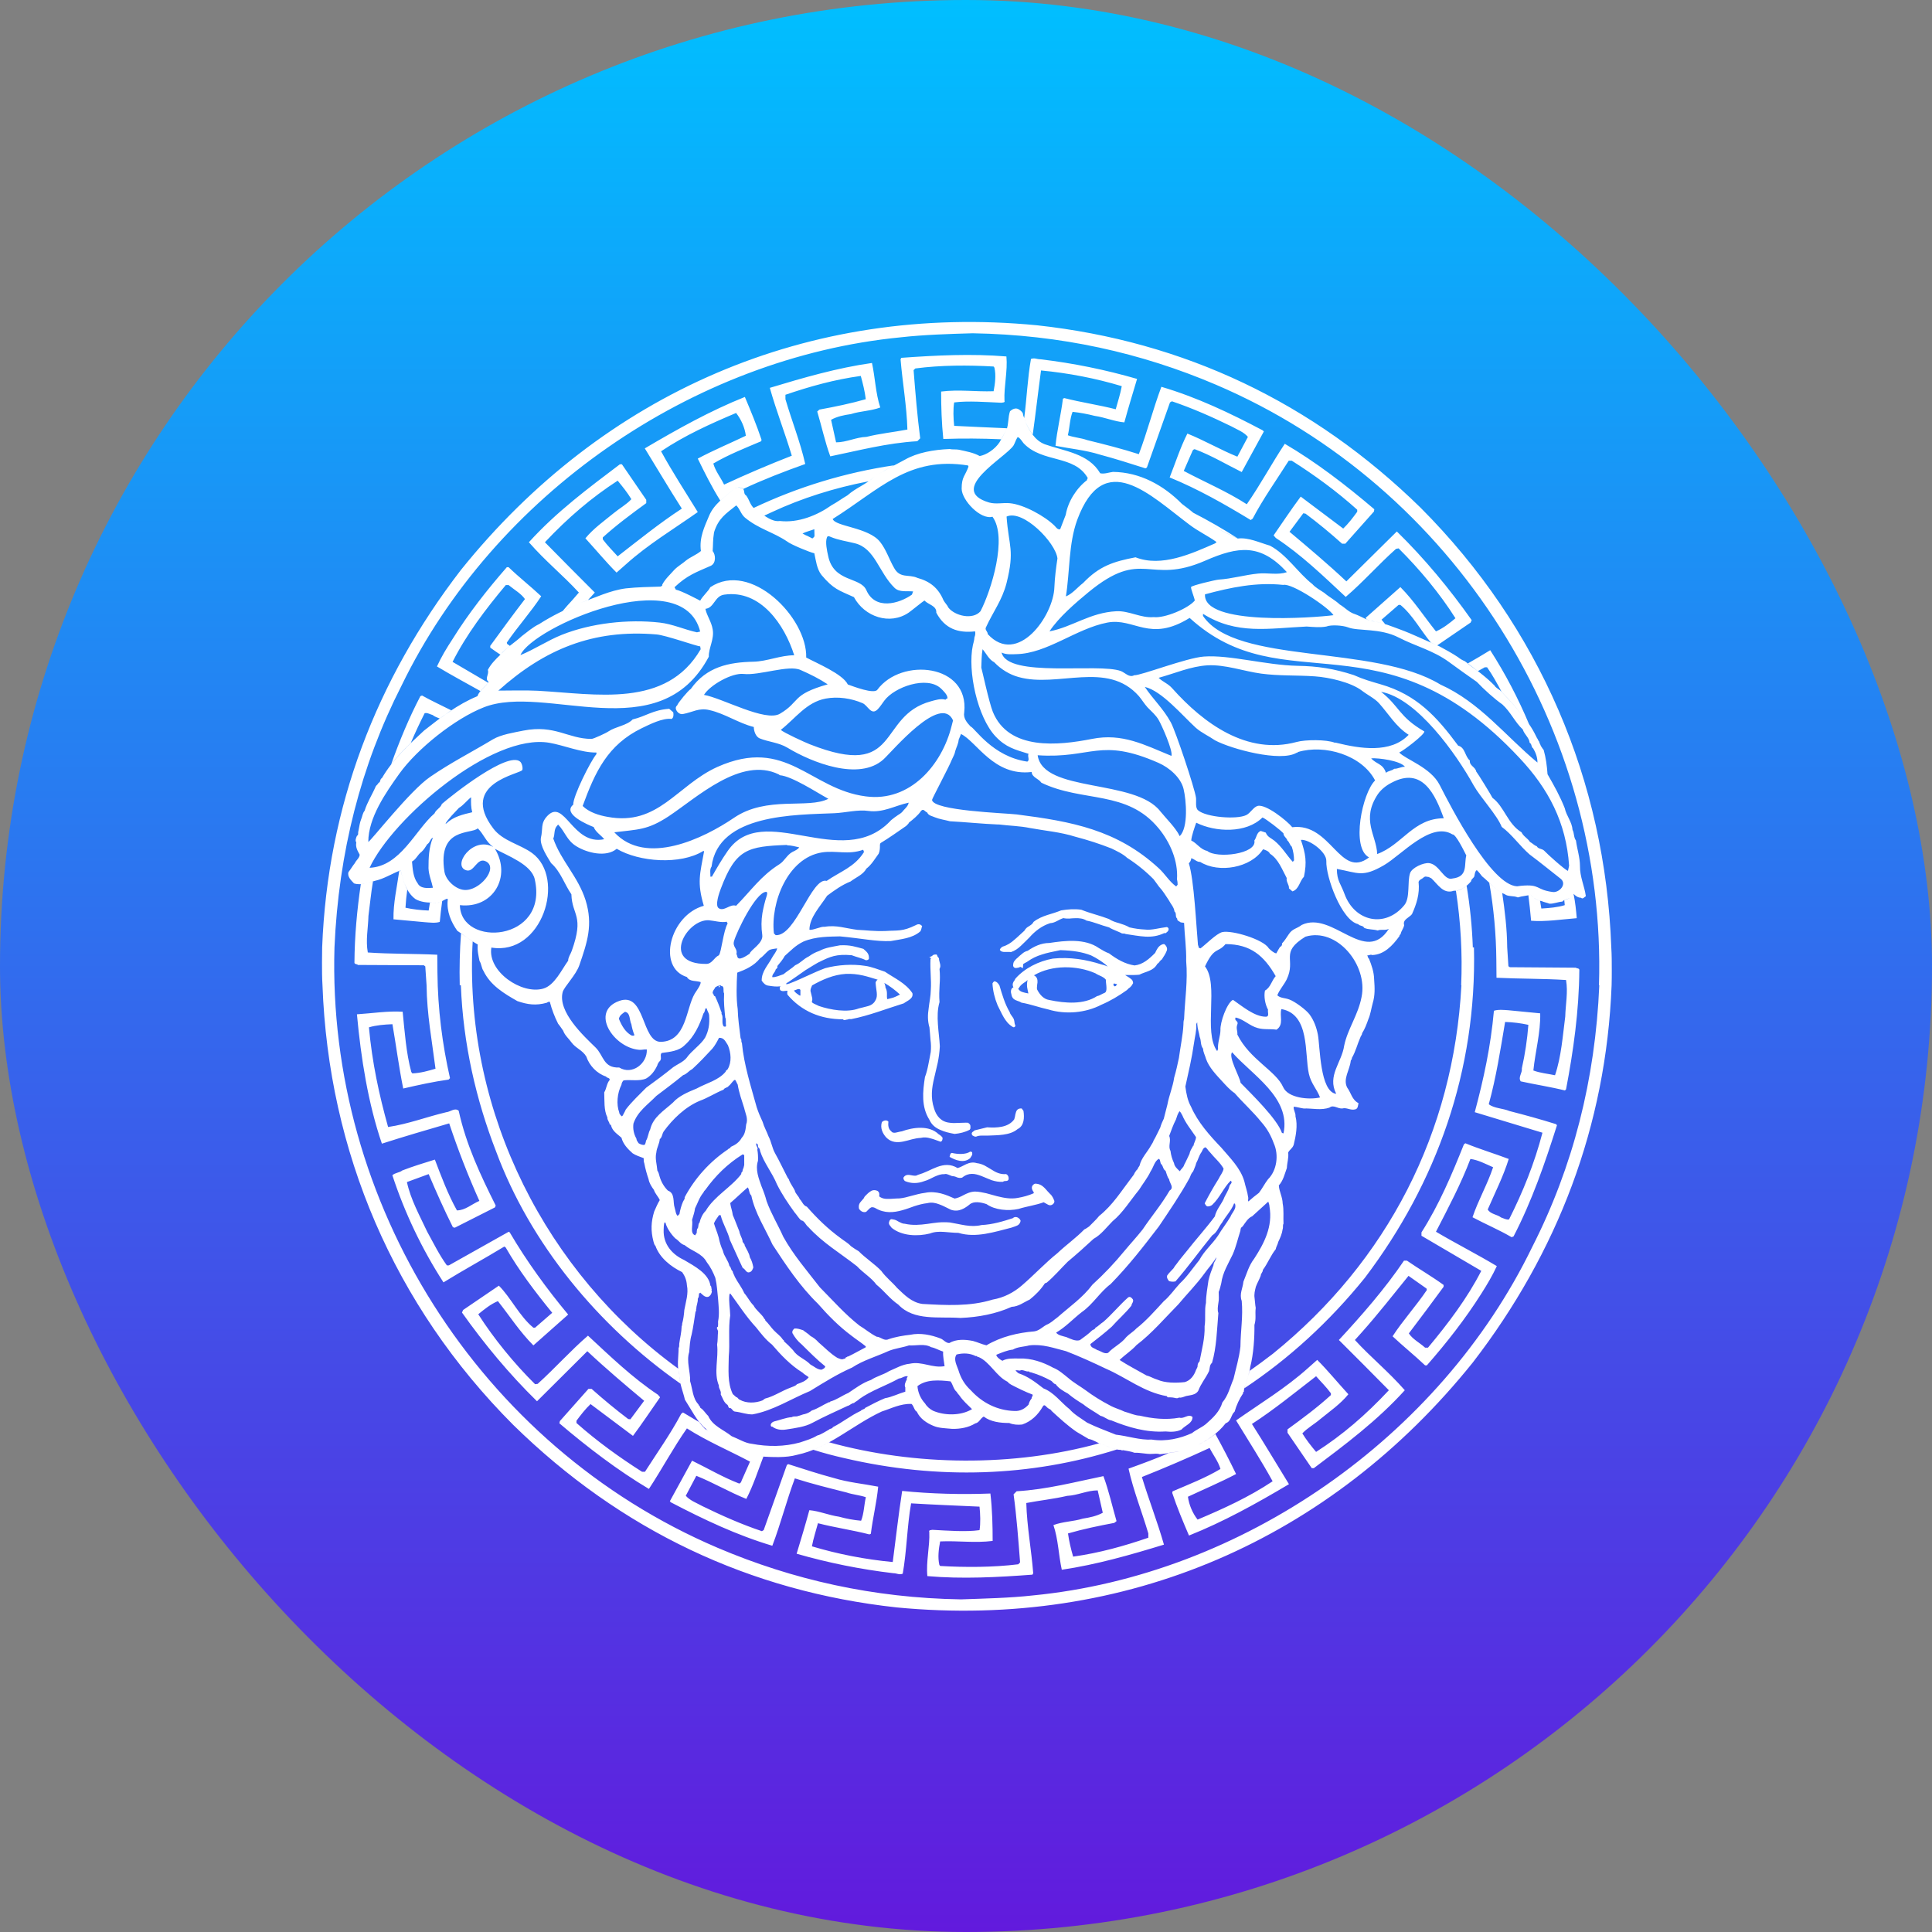 <svg width="24" height="24" viewBox="0 0 24 24" fill="none" xmlns="http://www.w3.org/2000/svg">
<rect x="0" y="0" width="24" height="24" fill="#808080" stroke="none"/>
<g clip-path="url(#clip0_65_13)">
<rect width="24" height="24" rx="12" fill="url(#paint0_linear_65_13)"/>
<path fill-rule="evenodd" clip-rule="evenodd" d="M4.006 12.239C4 12.144 4 12.051 4 11.956C4 11.894 4.002 11.831 4.002 11.769C4.069 10.018 4.674 8.446 5.725 7.081C7.488 4.886 10.041 3.765 12.884 4.041C14.705 4.24 16.307 4.995 17.648 6.308C19.129 7.793 19.942 9.703 20.016 11.769C20.022 11.863 20.022 11.958 20.022 12.051C20.022 12.112 20.022 12.176 20.02 12.239C19.952 13.989 19.347 15.561 18.296 16.925C16.533 19.121 13.983 20.241 11.139 19.968C9.317 19.769 7.714 19.014 6.374 17.699C4.892 16.214 4.081 14.304 4.006 12.239ZM19.863 12.239C19.962 9.076 18.076 6.048 15.105 4.779C14.175 4.382 13.172 4.158 12.083 4.14C11.8 4.148 11.474 4.158 11.191 4.19C8.601 4.442 6.138 6.147 4.988 8.517C4.482 9.51 4.206 10.593 4.155 11.769C4.061 14.932 5.945 17.961 8.916 19.228C9.846 19.624 10.85 19.851 11.938 19.868C12.222 19.858 12.547 19.851 12.831 19.819C15.423 19.567 17.884 17.861 19.034 15.49C19.54 14.496 19.817 13.413 19.867 12.239L19.863 12.239ZM18.268 7.734L17.854 8.017L17.775 7.982C17.654 7.839 17.547 7.637 17.396 7.514H17.374L17.162 7.698L17.206 7.752C17.165 7.739 17.124 7.729 17.082 7.722C17.047 7.717 17.012 7.709 16.979 7.696L16.964 7.676L17.396 7.293C17.566 7.464 17.689 7.658 17.838 7.843C17.923 7.807 18.005 7.744 18.08 7.68C17.888 7.375 17.634 7.07 17.374 6.812L17.342 6.818C17.122 7.014 16.934 7.23 16.717 7.415C16.438 7.155 16.164 6.889 15.849 6.683L15.821 6.651C15.934 6.488 16.041 6.326 16.158 6.169C16.325 6.294 16.505 6.431 16.686 6.566C16.749 6.506 16.811 6.425 16.86 6.357V6.332C16.604 6.102 16.331 5.903 16.047 5.723H16.009C15.857 5.963 15.69 6.197 15.561 6.443L15.537 6.46C15.214 6.264 14.881 6.074 14.53 5.931C14.601 5.751 14.661 5.562 14.75 5.386C14.962 5.471 15.161 5.588 15.371 5.673L15.502 5.427C15.448 5.364 15.367 5.336 15.296 5.296C15.056 5.179 14.81 5.07 14.558 4.985L14.534 4.999L14.247 5.808L14.229 5.818C14.04 5.758 13.85 5.697 13.662 5.647C13.487 5.592 13.297 5.574 13.112 5.538C13.13 5.346 13.18 5.152 13.204 4.953L13.221 4.945C13.431 4.999 13.654 5.031 13.86 5.084C13.886 4.989 13.917 4.896 13.935 4.797C13.608 4.699 13.272 4.634 12.932 4.602C12.896 4.866 12.866 5.134 12.829 5.399C12.791 5.35 12.761 5.29 12.735 5.235C12.733 5.22 12.729 5.206 12.723 5.193C12.755 4.949 12.765 4.694 12.807 4.459C12.852 4.442 12.878 4.463 12.924 4.463C13.33 4.511 13.732 4.593 14.125 4.707C14.072 4.886 14.016 5.066 13.967 5.247C13.846 5.237 13.725 5.184 13.598 5.166C13.508 5.143 13.417 5.126 13.324 5.116C13.289 5.205 13.289 5.31 13.265 5.407C13.342 5.435 13.427 5.439 13.505 5.467C13.721 5.52 13.935 5.574 14.147 5.642C14.251 5.368 14.324 5.08 14.427 4.805C14.867 4.935 15.278 5.13 15.686 5.346L15.7 5.36C15.609 5.525 15.516 5.697 15.425 5.864C15.232 5.768 15.044 5.655 14.841 5.58C14.81 5.584 14.81 5.62 14.796 5.642L14.705 5.85C14.966 5.989 15.236 6.102 15.488 6.264C15.658 6.02 15.799 5.755 15.96 5.513C16.349 5.741 16.717 6.024 17.072 6.326L17.068 6.354L16.712 6.754H16.672C16.526 6.623 16.375 6.498 16.218 6.381L16.19 6.376L16.019 6.606C16.25 6.8 16.495 7.006 16.725 7.222L17.352 6.602C17.697 6.939 18.008 7.316 18.282 7.704L18.268 7.734ZM18.445 8.289L18.358 8.337C18.316 8.305 18.272 8.275 18.231 8.243C18.326 8.19 18.419 8.134 18.512 8.077C18.699 8.368 18.86 8.676 18.994 8.995C18.97 8.963 18.946 8.934 18.919 8.91C18.851 8.795 18.746 8.694 18.653 8.593C18.597 8.489 18.54 8.384 18.473 8.289L18.445 8.289ZM5.622 8.222L6.064 8.481C6.039 8.517 5.999 8.549 5.969 8.585C5.787 8.483 5.606 8.386 5.428 8.279C5.481 8.162 5.549 8.049 5.622 7.938C5.818 7.623 6.049 7.329 6.296 7.046H6.318C6.445 7.169 6.598 7.289 6.723 7.407C6.598 7.599 6.427 7.789 6.296 7.982L6.3 7.999L6.334 8.023C6.292 8.056 6.252 8.093 6.215 8.132C6.173 8.104 6.131 8.075 6.09 8.045V8.023C6.231 7.828 6.374 7.634 6.521 7.442C6.471 7.371 6.392 7.329 6.318 7.268H6.283C6.031 7.569 5.793 7.883 5.622 8.222ZM5.493 11.194C5.481 11.28 5.471 11.366 5.463 11.452C5.41 11.47 5.338 11.46 5.279 11.456L4.888 11.42C4.884 11.218 4.932 11.018 4.96 10.816L4.976 10.81C4.999 10.891 5.019 10.976 5.059 11.052C5.049 11.127 5.041 11.202 5.037 11.276C5.13 11.297 5.226 11.307 5.325 11.311L5.341 11.212H5.372C5.42 11.228 5.457 11.212 5.493 11.194ZM5.463 8.926C5.432 8.914 5.398 8.902 5.374 8.882C5.343 8.874 5.307 8.85 5.275 8.86C5.214 8.981 5.156 9.104 5.103 9.229C5.015 9.314 4.932 9.4 4.859 9.495C4.962 9.205 5.079 8.922 5.222 8.648L5.243 8.64C5.36 8.706 5.485 8.763 5.608 8.825C5.559 8.856 5.511 8.89 5.463 8.926ZM12.438 5.457C12.198 5.446 11.958 5.445 11.718 5.453C11.697 5.251 11.691 5.049 11.691 4.864C11.916 4.836 12.115 4.868 12.343 4.86C12.361 4.765 12.375 4.662 12.353 4.567L12.343 4.553C12.034 4.535 11.687 4.535 11.371 4.577L11.349 4.598C11.371 4.878 11.395 5.17 11.431 5.445L11.395 5.481C11.016 5.503 10.661 5.598 10.314 5.669C10.247 5.485 10.207 5.296 10.152 5.112L10.179 5.088C10.372 5.053 10.566 5.013 10.755 4.959C10.743 4.86 10.719 4.765 10.693 4.67C10.364 4.715 10.058 4.801 9.757 4.904V4.959C9.836 5.229 9.941 5.489 10.003 5.764C9.739 5.858 9.483 5.957 9.233 6.074C9.218 6.064 9.2 6.058 9.182 6.057C9.163 6.055 9.145 6.058 9.128 6.066C9.067 6.119 9.003 6.167 8.948 6.219C8.843 6.052 8.753 5.871 8.668 5.697C8.864 5.592 9.069 5.507 9.265 5.413C9.253 5.314 9.208 5.211 9.144 5.13C8.825 5.265 8.509 5.407 8.212 5.606C8.353 5.864 8.513 6.109 8.668 6.361C8.367 6.574 8.051 6.762 7.776 7.01L7.659 7.113C7.53 6.984 7.407 6.835 7.272 6.687C7.371 6.566 7.502 6.474 7.623 6.375C7.691 6.318 7.782 6.268 7.843 6.201C7.794 6.119 7.736 6.048 7.673 5.971C7.346 6.183 7.056 6.431 6.769 6.736C6.957 6.929 7.201 7.172 7.389 7.361L7.304 7.454C7.272 7.466 7.242 7.478 7.213 7.488C7.137 7.521 7.062 7.555 6.989 7.591C7.028 7.543 7.07 7.498 7.112 7.452L7.191 7.361C6.989 7.141 6.778 6.974 6.57 6.736C6.913 6.357 7.314 6.06 7.7 5.768H7.726L8.028 6.209V6.25C7.843 6.385 7.655 6.524 7.488 6.676V6.7C7.548 6.78 7.605 6.835 7.673 6.911C7.935 6.708 8.194 6.498 8.47 6.318C8.311 6.07 8.163 5.818 8.01 5.57C8.42 5.328 8.825 5.102 9.253 4.931C9.325 5.102 9.4 5.282 9.46 5.463L9.456 5.481C9.257 5.566 9.049 5.647 8.861 5.758C8.888 5.854 8.952 5.931 8.995 6.02C9.272 5.891 9.552 5.772 9.836 5.661C9.751 5.378 9.644 5.106 9.563 4.818C9.977 4.693 10.399 4.57 10.832 4.509C10.871 4.687 10.877 4.886 10.935 5.062C10.818 5.106 10.687 5.106 10.57 5.144C10.485 5.156 10.399 5.173 10.324 5.215L10.386 5.495C10.517 5.495 10.633 5.431 10.764 5.427C10.931 5.385 11.105 5.368 11.272 5.336C11.264 5.044 11.211 4.751 11.187 4.463L11.197 4.445C11.629 4.414 12.069 4.392 12.502 4.428C12.519 4.608 12.47 4.8 12.478 4.977C12.488 5.003 12.456 4.999 12.438 5.003C12.254 4.995 12.024 4.977 11.853 4.999C11.839 5.08 11.843 5.197 11.853 5.29C12.077 5.302 12.293 5.31 12.51 5.32L12.504 5.336C12.482 5.376 12.46 5.417 12.438 5.457ZM19.131 11.19L19.147 11.286C19.246 11.28 19.349 11.272 19.438 11.244L19.432 11.182C19.456 11.171 19.486 11.167 19.508 11.151C19.52 11.135 19.53 11.107 19.547 11.103C19.569 11.21 19.579 11.309 19.587 11.406C19.399 11.421 19.2 11.452 19.02 11.438C19.01 11.333 19 11.226 18.986 11.121C18.996 11.119 19.006 11.115 19.014 11.113C19.042 11.149 19.084 11.178 19.131 11.19ZM18.588 11.924C18.585 11.603 18.556 11.283 18.5 10.966C18.552 11.016 18.606 11.065 18.661 11.093C18.693 11.313 18.721 11.533 18.723 11.769L18.738 12.003L18.756 12.015L19.575 12.021C19.589 12.033 19.615 12.025 19.619 12.047C19.615 12.565 19.544 13.06 19.454 13.532L19.44 13.546C19.26 13.501 19.071 13.473 18.891 13.433C18.855 13.38 18.913 13.33 18.905 13.271C18.945 13.093 18.972 12.913 18.986 12.731C18.891 12.71 18.794 12.698 18.697 12.695C18.639 13.042 18.585 13.387 18.494 13.717C18.562 13.77 18.665 13.766 18.752 13.802C18.948 13.852 19.139 13.905 19.331 13.965L19.341 13.979C19.192 14.45 19.03 14.919 18.802 15.359L18.778 15.369C18.621 15.277 18.451 15.206 18.292 15.121C18.363 14.909 18.476 14.716 18.548 14.5C18.454 14.459 18.363 14.409 18.266 14.397C18.149 14.706 17.991 15.004 17.838 15.301C18.09 15.45 18.346 15.579 18.594 15.728C18.54 15.845 18.473 15.958 18.401 16.071C18.203 16.384 17.973 16.678 17.725 16.961H17.703C17.576 16.84 17.423 16.717 17.299 16.6C17.423 16.408 17.594 16.22 17.725 16.025L17.721 16.007L17.497 15.849C17.307 16.083 17.114 16.33 16.912 16.556L16.831 16.646C17.033 16.866 17.243 17.033 17.451 17.27C17.108 17.649 16.708 17.947 16.321 18.238H16.295L15.994 17.798V17.756C16.178 17.622 16.366 17.483 16.533 17.33V17.308C16.474 17.227 16.416 17.173 16.349 17.096C16.087 17.298 15.827 17.511 15.552 17.689C15.71 17.937 15.859 18.189 16.012 18.437C15.601 18.681 15.197 18.905 14.77 19.075C14.697 18.905 14.621 18.724 14.562 18.546L14.566 18.526C14.764 18.441 14.972 18.361 15.161 18.248C15.133 18.153 15.072 18.078 15.026 17.987C14.749 18.115 14.469 18.235 14.185 18.348C14.271 18.631 14.377 18.901 14.459 19.188C14.044 19.315 13.622 19.436 13.19 19.5C13.15 19.319 13.146 19.121 13.086 18.945C13.204 18.901 13.334 18.901 13.451 18.865C13.537 18.851 13.622 18.834 13.699 18.792L13.636 18.514C13.505 18.514 13.388 18.576 13.257 18.582C13.09 18.621 12.916 18.639 12.749 18.671C12.757 18.964 12.813 19.256 12.835 19.544L12.825 19.561C12.395 19.593 11.952 19.617 11.52 19.579C11.502 19.401 11.552 19.206 11.544 19.032C11.534 19.004 11.566 19.008 11.583 19.004C11.768 19.014 11.998 19.032 12.168 19.008C12.182 18.927 12.178 18.809 12.168 18.716C11.877 18.703 11.597 18.692 11.318 18.675C11.268 18.958 11.264 19.27 11.214 19.549C11.169 19.567 11.143 19.543 11.098 19.543C10.691 19.495 10.289 19.414 9.896 19.301C9.951 19.121 10.005 18.94 10.054 18.76C10.175 18.77 10.296 18.823 10.423 18.841C10.513 18.866 10.604 18.883 10.697 18.891C10.733 18.802 10.733 18.698 10.756 18.599C10.679 18.572 10.594 18.567 10.516 18.54C10.302 18.486 10.086 18.433 9.874 18.365C9.771 18.639 9.699 18.927 9.594 19.202C9.154 19.071 8.745 18.877 8.335 18.663L8.321 18.649L8.597 18.145C8.789 18.238 8.979 18.351 9.182 18.429C9.211 18.423 9.211 18.387 9.225 18.365L9.317 18.157C9.055 18.018 8.785 17.905 8.533 17.744C8.363 17.986 8.222 18.252 8.061 18.496C7.675 18.266 7.304 17.983 6.949 17.681L6.955 17.653L7.31 17.253H7.349C7.496 17.384 7.647 17.509 7.804 17.628L7.831 17.631L8.002 17.401C7.772 17.209 7.526 17.001 7.296 16.785L6.671 17.407C6.324 17.068 6.013 16.691 5.739 16.305L5.753 16.273L6.197 15.971C6.342 16.114 6.455 16.354 6.626 16.493H6.647L6.86 16.308C6.647 16.047 6.445 15.781 6.282 15.497L6.265 15.485C6.013 15.638 5.757 15.777 5.509 15.93C5.241 15.515 5.028 15.068 4.874 14.599C4.91 14.567 4.966 14.567 4.997 14.54C5.126 14.49 5.267 14.447 5.402 14.405C5.483 14.617 5.563 14.833 5.676 15.036C5.779 15.036 5.86 14.958 5.955 14.918C5.814 14.604 5.689 14.282 5.58 13.955C5.303 14.036 5.023 14.117 4.744 14.207C4.573 13.707 4.484 13.146 4.434 12.6C4.623 12.588 4.821 12.556 5.002 12.568C5.027 12.816 5.045 13.078 5.109 13.316L5.122 13.334C5.226 13.33 5.321 13.302 5.41 13.276C5.366 12.927 5.303 12.602 5.299 12.239L5.283 12.005L5.265 11.991L4.446 11.987C4.434 11.973 4.407 11.981 4.403 11.96C4.405 11.624 4.436 11.299 4.482 10.984C4.534 10.98 4.585 10.962 4.633 10.95C4.609 11.093 4.595 11.24 4.577 11.378C4.573 11.531 4.541 11.68 4.569 11.832C4.853 11.852 5.14 11.846 5.432 11.86L5.434 12.082C5.438 12.533 5.495 12.975 5.59 13.393L5.573 13.411C5.384 13.437 5.194 13.479 5.009 13.522C4.956 13.262 4.92 12.983 4.875 12.723C4.775 12.727 4.672 12.735 4.583 12.762C4.623 13.199 4.708 13.595 4.821 14C5.069 13.964 5.303 13.873 5.545 13.816C5.595 13.812 5.65 13.756 5.698 13.798C5.789 14.216 5.969 14.599 6.158 14.976L6.148 14.999L5.65 15.251L5.626 15.245C5.519 15.031 5.42 14.809 5.325 14.585L5.055 14.684C5.101 14.9 5.212 15.098 5.307 15.301C5.384 15.44 5.456 15.588 5.551 15.719H5.576L6.32 15.301L6.332 15.309C6.54 15.664 6.792 16.011 7.058 16.33L6.626 16.713C6.455 16.542 6.332 16.348 6.185 16.163C6.098 16.199 6.019 16.262 5.941 16.326C6.136 16.631 6.388 16.939 6.647 17.195L6.679 17.191C6.899 16.992 7.09 16.776 7.304 16.592C7.583 16.851 7.859 17.117 8.172 17.325L8.2 17.357C8.087 17.518 7.98 17.68 7.863 17.837C7.687 17.705 7.512 17.574 7.336 17.442C7.274 17.5 7.211 17.581 7.161 17.649V17.677C7.417 17.904 7.693 18.103 7.976 18.283H8.012C8.164 18.045 8.331 17.811 8.462 17.563L8.484 17.546C8.553 17.587 8.623 17.629 8.694 17.671C8.714 17.696 8.736 17.722 8.761 17.744C8.783 17.754 8.789 17.777 8.805 17.795C8.809 17.803 8.825 17.803 8.825 17.815C8.946 17.907 9.067 17.996 9.211 18.038C9.289 18.069 9.374 18.075 9.451 18.093L9.483 18.095C9.416 18.27 9.358 18.452 9.271 18.62C9.059 18.535 8.862 18.418 8.65 18.333L8.519 18.581C8.573 18.642 8.654 18.67 8.726 18.71C8.966 18.827 9.211 18.936 9.465 19.021L9.487 19.007L9.775 18.198L9.792 18.188C9.981 18.248 10.171 18.311 10.36 18.361C10.536 18.415 10.725 18.432 10.909 18.468C10.891 18.662 10.842 18.855 10.818 19.053L10.8 19.061C10.59 19.007 10.37 18.976 10.161 18.922C10.136 19.017 10.104 19.11 10.086 19.209C10.413 19.307 10.749 19.372 11.09 19.404C11.129 19.11 11.161 18.815 11.207 18.521C11.562 18.557 11.948 18.567 12.303 18.553C12.327 18.755 12.331 18.958 12.331 19.142C12.105 19.17 11.909 19.138 11.679 19.148C11.661 19.241 11.647 19.345 11.669 19.44L11.679 19.453C11.988 19.471 12.335 19.471 12.65 19.432L12.672 19.408C12.65 19.128 12.629 18.837 12.591 18.563L12.629 18.525C13.005 18.503 13.361 18.408 13.707 18.337C13.775 18.521 13.816 18.71 13.87 18.896L13.842 18.918C13.65 18.954 13.456 18.994 13.267 19.049C13.281 19.148 13.303 19.241 13.331 19.337C13.658 19.291 13.963 19.206 14.265 19.102V19.049C14.185 18.779 14.08 18.518 14.019 18.244C14.191 18.182 14.362 18.119 14.528 18.047C14.568 18.041 14.61 18.034 14.651 18.032C14.717 18.026 14.778 17.986 14.842 17.968C14.933 17.928 15.019 17.876 15.098 17.814C15.188 17.977 15.274 18.143 15.355 18.311C15.157 18.415 14.955 18.5 14.757 18.593C14.77 18.692 14.814 18.797 14.877 18.877C15.197 18.742 15.512 18.599 15.809 18.401C15.669 18.145 15.508 17.897 15.355 17.645C15.657 17.433 15.97 17.244 16.246 16.997L16.363 16.893C16.494 17.024 16.615 17.173 16.75 17.32C16.65 17.443 16.519 17.532 16.398 17.631C16.331 17.689 16.242 17.738 16.178 17.806C16.228 17.887 16.285 17.96 16.349 18.036C16.678 17.825 16.965 17.578 17.253 17.27C17.047 17.061 16.84 16.853 16.632 16.646C16.912 16.344 17.204 16.011 17.441 15.66H17.477C17.626 15.763 17.784 15.854 17.933 15.962V15.985C17.791 16.18 17.646 16.372 17.501 16.564C17.55 16.638 17.632 16.677 17.703 16.741H17.739C17.991 16.439 18.229 16.124 18.401 15.787L17.658 15.351V15.309C17.878 14.964 18.036 14.589 18.185 14.216L18.203 14.202C18.378 14.274 18.562 14.329 18.742 14.397C18.675 14.613 18.572 14.815 18.481 15.025C18.518 15.085 18.598 15.085 18.647 15.124C18.679 15.134 18.715 15.156 18.746 15.148C18.919 14.805 19.062 14.45 19.161 14.071C18.881 13.986 18.597 13.901 18.32 13.816C18.431 13.401 18.518 13.001 18.558 12.556C18.611 12.538 18.685 12.546 18.742 12.55L19.133 12.588C19.139 12.826 19.072 13.06 19.048 13.298C19.133 13.33 19.228 13.338 19.317 13.357C19.395 13.127 19.413 12.866 19.444 12.628C19.448 12.475 19.48 12.326 19.454 12.174C19.171 12.156 18.881 12.16 18.59 12.146L18.588 11.924ZM10.3 17.917C11.365 18.212 12.593 18.223 13.656 17.929C13.668 17.935 13.679 17.941 13.693 17.945C13.755 17.959 13.808 17.994 13.874 18.006C12.811 18.342 11.655 18.387 10.487 18.113C10.358 18.084 10.23 18.05 10.104 18.01C10.171 17.983 10.237 17.951 10.3 17.917ZM5.868 11.769C5.783 13.836 6.788 15.813 8.424 17.001C8.428 17.029 8.434 17.054 8.442 17.078C8.442 17.116 8.446 17.154 8.454 17.189C7.427 16.471 6.584 15.442 6.162 14.302C5.914 13.663 5.753 12.967 5.725 12.239H5.711C5.706 12.024 5.711 11.809 5.727 11.595C5.777 11.629 5.822 11.662 5.872 11.694L5.868 11.769ZM18.151 12.239C18.168 11.847 18.146 11.454 18.086 11.065C18.134 11.062 18.179 11.036 18.219 11.004C18.261 11.257 18.287 11.513 18.296 11.769H18.31C18.346 13.298 17.848 14.693 16.956 15.872C16.515 16.418 16.01 16.88 15.456 17.247C15.464 17.221 15.48 17.197 15.488 17.169C15.492 17.12 15.512 17.076 15.524 17.029C15.622 16.96 15.718 16.889 15.813 16.816C17.237 15.664 18.058 14.062 18.154 12.239H18.151ZM10.79 5.979C10.366 6.06 9.959 6.189 9.59 6.361C9.559 6.375 9.527 6.391 9.495 6.405C9.471 6.391 9.452 6.377 9.43 6.365C9.416 6.355 9.404 6.34 9.394 6.332C9.382 6.326 9.372 6.319 9.362 6.31C9.914 6.048 10.503 5.869 11.107 5.78C11.026 5.824 10.947 5.868 10.867 5.917C10.843 5.939 10.817 5.96 10.79 5.979ZM14.453 11.728C14.419 11.734 14.397 11.756 14.382 11.777C14.376 11.787 14.368 11.799 14.362 11.811L14.35 11.837C14.272 11.916 14.195 11.982 14.094 11.993C13.977 11.976 13.874 11.916 13.777 11.843C13.755 11.835 13.735 11.826 13.715 11.815C13.693 11.803 13.671 11.789 13.65 11.777C13.477 11.656 13.233 11.684 13.035 11.714C12.934 11.714 12.845 11.757 12.767 11.811C12.741 11.817 12.716 11.83 12.696 11.849C12.676 11.865 12.656 11.882 12.638 11.9C12.629 11.907 12.62 11.915 12.613 11.924C12.604 11.934 12.592 11.948 12.589 11.963L12.587 11.973C12.587 11.979 12.585 11.985 12.585 11.993C12.587 12.015 12.604 12.031 12.636 12.023L12.65 12.021L12.676 12.011L12.707 12.027L12.71 11.977C12.71 11.977 12.716 11.971 12.726 11.966C12.735 11.96 12.747 11.954 12.759 11.948C12.821 11.904 12.876 11.878 12.941 11.858C13.005 11.836 13.078 11.823 13.172 11.803C13.336 11.809 13.44 11.825 13.553 11.868C13.628 11.904 13.685 11.944 13.733 11.981L13.761 12.007L13.737 11.997C13.72 11.99 13.702 11.985 13.684 11.981C13.493 11.92 13.291 11.886 13.079 11.908C12.902 11.94 12.728 12.027 12.613 12.158C12.61 12.162 12.609 12.164 12.603 12.178C12.594 12.188 12.587 12.2 12.583 12.213C12.578 12.231 12.58 12.249 12.589 12.265C12.581 12.268 12.574 12.273 12.569 12.279C12.559 12.295 12.556 12.314 12.559 12.332C12.561 12.346 12.567 12.36 12.569 12.374C12.583 12.41 12.607 12.421 12.629 12.429C12.636 12.433 12.646 12.435 12.656 12.439C12.668 12.443 12.678 12.448 12.688 12.455C12.805 12.475 12.908 12.515 13.023 12.54C13.239 12.606 13.489 12.582 13.682 12.481C13.791 12.435 13.9 12.37 13.999 12.299L14.019 12.279L14.038 12.265C14.044 12.257 14.046 12.255 14.058 12.243L14.076 12.213C14.074 12.193 14.07 12.18 14.058 12.168L14.046 12.158L14.027 12.144L14.015 12.136L13.989 12.12L13.977 12.112C14.042 12.114 14.122 12.112 14.153 12.108C14.197 12.086 14.239 12.076 14.274 12.06C14.314 12.044 14.35 12.021 14.377 11.973C14.383 11.969 14.389 11.965 14.393 11.961L14.405 11.945C14.413 11.935 14.419 11.928 14.435 11.916C14.443 11.9 14.455 11.884 14.465 11.868C14.475 11.85 14.486 11.832 14.493 11.812C14.506 11.783 14.491 11.751 14.465 11.729L14.453 11.728ZM12.755 12.337C12.739 12.333 12.722 12.331 12.706 12.325C12.682 12.319 12.661 12.304 12.648 12.283L12.658 12.273C12.674 12.239 12.704 12.218 12.745 12.192L12.765 12.174C12.758 12.203 12.756 12.232 12.759 12.261C12.763 12.287 12.769 12.315 12.775 12.341L12.755 12.337ZM13.719 12.335C13.711 12.339 13.703 12.341 13.697 12.345L13.671 12.358C13.663 12.363 13.653 12.367 13.644 12.37L13.628 12.374C13.465 12.481 13.235 12.465 13.033 12.422C12.965 12.412 12.916 12.356 12.884 12.293C12.88 12.283 12.88 12.273 12.882 12.257C12.882 12.239 12.886 12.223 12.888 12.206C12.89 12.174 12.886 12.136 12.844 12.116C13.066 11.984 13.38 11.99 13.608 12.091C13.62 12.098 13.632 12.107 13.646 12.112C13.657 12.118 13.673 12.124 13.685 12.13C13.711 12.144 13.727 12.156 13.737 12.17C13.737 12.204 13.745 12.241 13.745 12.275C13.745 12.309 13.739 12.327 13.719 12.335ZM13.86 12.249C13.846 12.257 13.836 12.251 13.832 12.235C13.826 12.202 13.86 12.227 13.876 12.225C13.876 12.233 13.864 12.243 13.86 12.249ZM14.496 11.516C14.449 11.522 14.403 11.531 14.358 11.539C14.312 11.547 14.266 11.553 14.223 11.547C14.158 11.544 14.094 11.535 14.03 11.52C14.01 11.508 13.989 11.498 13.967 11.49C13.945 11.482 13.924 11.476 13.902 11.468C13.858 11.456 13.814 11.442 13.775 11.416C13.664 11.373 13.545 11.347 13.432 11.301C13.348 11.289 13.271 11.295 13.182 11.309C13.128 11.331 13.069 11.349 13.009 11.367C12.952 11.386 12.892 11.41 12.839 11.452C12.829 11.476 12.807 11.49 12.785 11.504L12.768 11.515C12.761 11.52 12.755 11.523 12.752 11.527C12.741 11.537 12.732 11.548 12.726 11.561C12.684 11.597 12.644 11.639 12.601 11.674C12.559 11.712 12.512 11.743 12.456 11.759C12.446 11.765 12.426 11.777 12.42 11.799C12.434 11.823 12.462 11.827 12.484 11.825H12.522C12.534 11.825 12.543 11.825 12.559 11.827C12.607 11.811 12.647 11.783 12.682 11.749C12.718 11.716 12.752 11.68 12.787 11.646C12.857 11.567 12.94 11.502 13.045 11.468C13.079 11.466 13.107 11.454 13.133 11.44L13.172 11.42C13.184 11.414 13.196 11.41 13.21 11.405C13.233 11.411 13.258 11.411 13.281 11.411C13.307 11.409 13.333 11.406 13.359 11.406C13.408 11.405 13.456 11.409 13.497 11.436C13.593 11.454 13.67 11.492 13.777 11.52C13.803 11.537 13.833 11.549 13.861 11.561C13.888 11.573 13.916 11.583 13.936 11.595L13.95 11.597H13.963C13.967 11.597 13.971 11.597 13.985 11.603C14.069 11.615 14.15 11.631 14.229 11.635C14.307 11.639 14.384 11.629 14.463 11.591C14.477 11.595 14.485 11.591 14.491 11.583L14.503 11.573L14.515 11.557C14.515 11.553 14.517 11.547 14.517 11.543C14.517 11.533 14.514 11.524 14.496 11.516ZM11.218 14.181C11.256 14.173 11.294 14.163 11.329 14.153C11.367 14.143 11.403 14.137 11.439 14.135C11.478 14.125 11.52 14.129 11.559 14.141C11.601 14.151 11.641 14.169 11.684 14.183C11.704 14.179 11.712 14.151 11.708 14.131C11.695 14.114 11.678 14.1 11.659 14.089C11.542 13.975 11.339 14.004 11.203 14.054C11.179 14.056 11.153 14.066 11.127 14.07C11.103 14.074 11.084 14.072 11.068 14.05C11.036 14.024 11.03 13.979 11.036 13.933C11.014 13.909 10.978 13.917 10.955 13.939C10.931 14.014 10.966 14.082 11.008 14.129C11.07 14.193 11.145 14.195 11.218 14.181ZM12.581 15.133C12.46 15.172 12.329 15.212 12.192 15.218C12.127 15.234 12.061 15.232 11.994 15.222C11.928 15.212 11.863 15.196 11.8 15.186C11.751 15.182 11.703 15.182 11.655 15.186C11.609 15.19 11.563 15.198 11.518 15.204C11.427 15.216 11.338 15.224 11.24 15.202C11.213 15.202 11.191 15.19 11.167 15.178C11.155 15.171 11.143 15.164 11.131 15.158C11.119 15.154 11.105 15.148 11.09 15.148C11.064 15.135 11.048 15.162 11.046 15.176C11.038 15.194 11.044 15.208 11.052 15.22C11.056 15.224 11.06 15.23 11.064 15.236C11.068 15.24 11.072 15.244 11.076 15.252C11.203 15.355 11.399 15.361 11.552 15.323C11.607 15.301 11.665 15.299 11.726 15.303C11.786 15.307 11.847 15.315 11.905 15.315C12.016 15.349 12.129 15.345 12.24 15.327C12.349 15.309 12.46 15.277 12.565 15.25C12.585 15.242 12.611 15.236 12.631 15.226C12.644 15.221 12.655 15.213 12.664 15.201C12.672 15.19 12.677 15.177 12.678 15.163C12.666 15.129 12.615 15.099 12.581 15.133ZM13.013 14.798C13.001 14.784 12.989 14.77 12.975 14.756C12.947 14.728 12.912 14.704 12.858 14.704L12.847 14.708C12.801 14.738 12.821 14.778 12.832 14.797L12.841 14.809C12.842 14.813 12.842 14.818 12.841 14.823C12.779 14.851 12.71 14.869 12.642 14.881C12.555 14.897 12.47 14.881 12.383 14.859L12.252 14.823C12.206 14.813 12.16 14.803 12.113 14.802C12.057 14.803 12.011 14.825 11.972 14.845C11.954 14.855 11.934 14.865 11.914 14.873C11.896 14.88 11.878 14.886 11.859 14.889C11.805 14.865 11.75 14.841 11.688 14.825C11.627 14.81 11.559 14.803 11.49 14.818C11.432 14.825 11.377 14.841 11.323 14.855C11.272 14.869 11.222 14.883 11.175 14.887C11.123 14.887 11.071 14.895 11.022 14.893C10.986 14.893 10.953 14.887 10.921 14.861C10.923 14.855 10.925 14.843 10.923 14.833C10.923 14.825 10.921 14.818 10.917 14.811C10.913 14.804 10.907 14.798 10.901 14.794C10.861 14.776 10.829 14.786 10.804 14.806C10.792 14.814 10.782 14.824 10.772 14.833L10.758 14.847L10.746 14.859L10.738 14.869C10.735 14.879 10.729 14.888 10.722 14.895C10.714 14.905 10.707 14.913 10.699 14.921C10.681 14.941 10.661 14.966 10.671 15.016C10.685 15.038 10.712 15.062 10.748 15.057L10.762 15.052L10.794 15.02C10.802 15.011 10.812 15.004 10.823 14.998C10.839 14.994 10.857 14.998 10.875 15.008C10.988 15.075 11.101 15.064 11.208 15.034C11.26 15.02 11.312 15 11.363 14.982C11.415 14.966 11.464 14.952 11.52 14.946C11.571 14.933 11.619 14.942 11.666 14.96C11.718 14.978 11.765 15.006 11.813 15.028C11.863 15.045 11.906 15.04 11.946 15.024C11.966 15.016 11.984 15.006 11.999 14.996C12.015 14.986 12.031 14.974 12.045 14.962C12.095 14.919 12.182 14.933 12.255 14.958C12.36 15.032 12.523 15.046 12.652 15.018C12.702 15.002 12.757 14.99 12.81 14.978C12.862 14.966 12.914 14.954 12.965 14.935L13.017 14.964C13.05 14.984 13.084 14.964 13.096 14.937L13.098 14.919C13.086 14.889 13.072 14.855 13.045 14.832C13.035 14.821 13.023 14.809 13.013 14.798ZM11.681 14.036C11.706 14.048 11.736 14.058 11.766 14.066C11.796 14.074 11.825 14.08 11.859 14.086C11.92 14.08 11.986 14.066 12.046 14.034L12.055 14.018V13.99C12.055 13.979 12.051 13.963 12.025 13.947C11.988 13.945 11.948 13.949 11.911 13.949C11.873 13.951 11.835 13.953 11.797 13.947C11.694 13.937 11.631 13.866 11.603 13.768C11.559 13.636 11.575 13.513 11.605 13.39C11.619 13.326 11.635 13.265 11.649 13.201C11.661 13.14 11.671 13.076 11.675 12.997C11.671 12.912 11.657 12.819 11.651 12.723C11.645 12.63 11.645 12.537 11.671 12.448C11.665 12.374 11.668 12.305 11.672 12.237C11.677 12.17 11.678 12.104 11.671 12.037C11.676 12.027 11.68 12.016 11.681 12.004C11.682 11.992 11.68 11.981 11.677 11.97C11.675 11.96 11.671 11.95 11.669 11.938C11.665 11.928 11.665 11.92 11.665 11.91L11.659 11.896C11.649 11.889 11.645 11.881 11.641 11.867L11.635 11.857H11.623C11.609 11.857 11.599 11.859 11.591 11.864L11.577 11.876L11.544 11.892L11.566 11.902L11.559 11.916C11.552 12.049 11.571 12.176 11.563 12.293C11.562 12.376 11.544 12.451 11.536 12.527C11.524 12.604 11.522 12.682 11.546 12.763C11.55 12.814 11.556 12.866 11.559 12.918C11.566 12.967 11.567 13.019 11.562 13.068C11.552 13.118 11.544 13.171 11.532 13.225C11.522 13.277 11.51 13.328 11.49 13.38C11.462 13.56 11.443 13.75 11.546 13.911C11.573 13.973 11.623 14.012 11.681 14.036ZM14.822 6.369L14.851 6.395C15.014 6.516 15.191 6.603 15.379 6.69C15.199 6.574 15.013 6.467 14.822 6.369ZM12.581 12.757C12.595 12.767 12.613 12.757 12.613 12.739C12.599 12.713 12.605 12.692 12.595 12.664C12.583 12.63 12.551 12.608 12.543 12.573C12.482 12.47 12.45 12.357 12.416 12.243C12.402 12.216 12.38 12.192 12.351 12.19C12.341 12.197 12.334 12.205 12.329 12.216C12.333 12.307 12.357 12.402 12.392 12.487C12.442 12.582 12.482 12.7 12.581 12.757ZM12.097 14.114C12.105 14.119 12.115 14.121 12.125 14.12C12.143 14.112 12.164 14.107 12.192 14.107H12.268C12.331 14.104 12.398 14.104 12.462 14.095C12.527 14.086 12.591 14.068 12.641 14.026C12.724 13.985 12.726 13.883 12.714 13.8L12.692 13.77C12.647 13.766 12.627 13.79 12.619 13.822C12.614 13.837 12.611 13.852 12.609 13.867C12.605 13.881 12.603 13.895 12.599 13.905C12.525 14.007 12.383 14.012 12.262 14.004L12.107 14.042C12.103 14.046 12.099 14.048 12.095 14.052L12.081 14.062C12.071 14.072 12.065 14.084 12.079 14.104L12.097 14.114ZM11.825 14.322C11.8 14.325 11.803 14.354 11.796 14.371C11.869 14.413 11.974 14.454 12.052 14.387C12.061 14.367 12.083 14.351 12.077 14.325C12.079 14.308 12.065 14.306 12.052 14.306C11.996 14.344 11.895 14.339 11.825 14.322ZM12.315 14.528C12.287 14.512 12.26 14.494 12.23 14.478C12.2 14.463 12.168 14.453 12.135 14.449C12.083 14.433 12.041 14.445 12.002 14.462C11.984 14.47 11.964 14.48 11.946 14.49C11.929 14.498 11.913 14.506 11.895 14.51C11.809 14.457 11.724 14.466 11.643 14.496C11.601 14.512 11.562 14.53 11.52 14.55C11.481 14.568 11.441 14.583 11.401 14.595C11.389 14.603 11.375 14.606 11.361 14.605C11.347 14.605 11.331 14.601 11.318 14.599C11.288 14.593 11.252 14.589 11.228 14.621C11.22 14.631 11.222 14.641 11.226 14.649C11.226 14.653 11.228 14.657 11.24 14.671C11.319 14.705 11.401 14.703 11.48 14.673C11.504 14.667 11.526 14.657 11.548 14.647C11.569 14.637 11.589 14.627 11.609 14.617C11.649 14.6 11.686 14.584 11.73 14.586L11.74 14.584C11.754 14.582 11.768 14.586 11.784 14.593L11.809 14.603C11.819 14.608 11.829 14.611 11.839 14.611C11.845 14.611 11.853 14.613 11.861 14.615C11.869 14.617 11.879 14.621 11.887 14.625C11.905 14.631 11.926 14.637 11.952 14.629C12.034 14.562 12.111 14.578 12.192 14.609C12.234 14.625 12.275 14.645 12.319 14.661C12.363 14.675 12.408 14.684 12.458 14.681L12.472 14.673L12.489 14.671C12.495 14.671 12.501 14.671 12.509 14.669C12.517 14.667 12.523 14.663 12.529 14.651C12.533 14.631 12.527 14.597 12.498 14.585C12.426 14.591 12.371 14.564 12.315 14.528ZM19.627 10.758C19.627 10.653 19.591 10.546 19.577 10.441C19.547 10.401 19.557 10.348 19.535 10.31C19.528 10.209 19.458 10.135 19.438 10.04C19.379 9.891 19.308 9.763 19.224 9.618C19.216 9.509 19.204 9.415 19.176 9.316C19.159 9.298 19.155 9.284 19.141 9.267C19.137 9.249 19.123 9.233 19.119 9.211C19.107 9.201 19.105 9.181 19.093 9.168C19.05 9.078 18.992 8.975 18.919 8.91C18.847 8.789 18.734 8.684 18.639 8.579C18.617 8.561 18.578 8.541 18.566 8.517C18.459 8.406 18.324 8.311 18.197 8.214C18.165 8.201 18.136 8.183 18.11 8.162C18.038 8.114 17.955 8.069 17.877 8.027C17.711 7.958 17.56 7.881 17.386 7.817C17.287 7.781 17.19 7.74 17.082 7.722C16.989 7.714 16.914 7.658 16.832 7.629C16.757 7.607 16.705 7.545 16.644 7.51C16.582 7.452 16.509 7.416 16.451 7.365C16.398 7.329 16.343 7.301 16.303 7.256C16.124 7.117 15.986 6.889 15.775 6.778C15.644 6.74 15.506 6.673 15.375 6.69C15.19 6.603 15.014 6.516 14.851 6.395C14.798 6.345 14.742 6.304 14.683 6.26C14.454 6.028 14.161 5.866 13.826 5.862C13.772 5.869 13.719 5.891 13.667 5.879C13.522 5.632 13.225 5.606 12.979 5.519C12.854 5.471 12.787 5.35 12.735 5.235C12.732 5.201 12.709 5.175 12.707 5.136C12.695 5.11 12.669 5.092 12.646 5.08C12.61 5.064 12.572 5.086 12.547 5.108C12.521 5.183 12.531 5.266 12.504 5.336C12.474 5.387 12.444 5.447 12.416 5.495C12.358 5.582 12.253 5.651 12.17 5.665C12.089 5.62 11.997 5.606 11.908 5.586C11.874 5.58 11.829 5.586 11.797 5.578C11.599 5.586 11.394 5.622 11.24 5.711C11.109 5.78 10.99 5.842 10.867 5.917C10.764 6.016 10.631 6.06 10.528 6.153C10.453 6.197 10.403 6.236 10.33 6.276C10.151 6.403 9.915 6.498 9.687 6.472C9.59 6.486 9.505 6.407 9.43 6.365C9.416 6.355 9.404 6.34 9.394 6.332C9.321 6.296 9.312 6.209 9.269 6.155C9.233 6.137 9.255 6.09 9.225 6.066C9.21 6.059 9.193 6.055 9.177 6.055C9.16 6.055 9.143 6.059 9.128 6.066C9.001 6.175 8.868 6.262 8.807 6.411C8.751 6.544 8.684 6.681 8.707 6.845C8.654 6.891 8.581 6.917 8.523 6.962C8.483 6.998 8.422 7.032 8.378 7.077C8.327 7.135 8.261 7.194 8.226 7.264C8.232 7.281 8.212 7.281 8.206 7.287C8.073 7.291 7.922 7.293 7.775 7.309C7.575 7.335 7.397 7.424 7.213 7.488C7.034 7.565 6.857 7.65 6.697 7.753C6.619 7.789 6.548 7.853 6.482 7.902C6.395 7.983 6.288 8.045 6.211 8.138C6.153 8.194 6.098 8.249 6.06 8.322C6.08 8.376 6.016 8.43 6.07 8.471C6.034 8.529 5.955 8.576 5.931 8.648C5.683 8.751 5.477 8.911 5.267 9.076C5.07 9.259 4.88 9.433 4.745 9.665C4.715 9.681 4.731 9.717 4.702 9.725C4.696 9.742 4.678 9.752 4.668 9.768C4.624 9.871 4.563 9.963 4.529 10.072C4.503 10.103 4.501 10.145 4.485 10.181C4.479 10.198 4.471 10.22 4.468 10.24L4.452 10.325C4.444 10.345 4.458 10.371 4.434 10.383C4.424 10.407 4.408 10.441 4.426 10.464C4.414 10.528 4.444 10.571 4.468 10.617C4.466 10.659 4.424 10.686 4.408 10.722C4.38 10.756 4.357 10.799 4.329 10.833C4.311 10.89 4.364 10.938 4.398 10.974C4.485 11.002 4.575 10.964 4.658 10.942C4.773 10.916 4.868 10.853 4.977 10.811C5.011 10.938 5.043 11.081 5.16 11.168C5.221 11.204 5.301 11.214 5.372 11.212C5.446 11.238 5.497 11.184 5.552 11.164C5.56 11.164 5.564 11.17 5.562 11.178C5.546 11.323 5.604 11.454 5.681 11.563C5.77 11.62 5.84 11.68 5.935 11.733C5.927 11.807 5.945 11.876 5.957 11.938C5.981 11.973 5.981 12.025 6.006 12.061C6.092 12.241 6.262 12.342 6.427 12.436C6.552 12.479 6.657 12.495 6.794 12.456C6.802 12.448 6.82 12.442 6.83 12.445C6.855 12.541 6.889 12.63 6.933 12.717C6.958 12.747 6.978 12.779 6.996 12.804C7.016 12.862 7.066 12.902 7.099 12.949C7.151 13.021 7.238 13.046 7.284 13.126C7.321 13.237 7.415 13.336 7.528 13.373C7.54 13.395 7.579 13.386 7.573 13.417C7.536 13.459 7.536 13.52 7.506 13.57C7.51 13.667 7.5 13.792 7.545 13.881C7.543 13.915 7.567 13.931 7.573 13.964C7.575 13.966 7.581 13.974 7.589 13.974C7.605 14.052 7.67 14.087 7.72 14.133C7.74 14.212 7.799 14.274 7.859 14.327C7.898 14.353 7.95 14.369 7.996 14.387C7.996 14.41 7.996 14.432 8.004 14.452C8.017 14.52 8.035 14.585 8.057 14.649C8.065 14.698 8.097 14.746 8.123 14.781C8.138 14.829 8.178 14.865 8.196 14.908C8.168 14.952 8.148 15.004 8.127 15.049C8.087 15.178 8.083 15.289 8.117 15.42C8.124 15.438 8.124 15.46 8.142 15.476C8.194 15.624 8.333 15.735 8.474 15.803C8.509 15.852 8.529 15.904 8.533 15.965C8.555 16.07 8.519 16.171 8.501 16.273C8.497 16.326 8.489 16.393 8.474 16.443C8.472 16.455 8.476 16.465 8.468 16.473C8.466 16.552 8.448 16.616 8.438 16.691C8.436 16.717 8.44 16.729 8.43 16.745C8.43 16.852 8.404 16.977 8.442 17.078C8.438 17.187 8.486 17.286 8.508 17.387C8.585 17.506 8.65 17.641 8.761 17.754C8.783 17.754 8.789 17.777 8.805 17.795C8.809 17.803 8.825 17.803 8.825 17.815C8.946 17.907 9.067 17.996 9.211 18.038C9.289 18.069 9.374 18.075 9.451 18.093C9.592 18.101 9.765 18.111 9.898 18.073C10.3 17.988 10.59 17.702 10.954 17.534C11.073 17.496 11.187 17.435 11.323 17.44C11.353 17.466 11.357 17.522 11.389 17.536C11.428 17.623 11.514 17.68 11.599 17.714C11.665 17.742 11.748 17.742 11.829 17.75C11.926 17.752 12.031 17.734 12.115 17.682C12.166 17.672 12.174 17.623 12.22 17.597C12.307 17.663 12.424 17.677 12.537 17.677C12.585 17.698 12.642 17.702 12.698 17.696C12.81 17.658 12.896 17.575 12.954 17.472C12.975 17.434 12.997 17.478 13.015 17.49C13.031 17.504 13.057 17.508 13.062 17.526C13.164 17.619 13.259 17.708 13.374 17.787L13.523 17.875C13.584 17.885 13.636 17.927 13.693 17.945C13.771 17.963 13.834 18.011 13.923 18.011C13.931 18.011 13.939 18.025 13.947 18.014C13.995 18.023 14.046 18.029 14.094 18.047C14.165 18.043 14.237 18.065 14.308 18.061C14.344 18.059 14.376 18.055 14.409 18.065C14.491 18.059 14.568 18.038 14.651 18.032C14.717 18.026 14.778 17.986 14.842 17.968C14.986 17.903 15.129 17.807 15.226 17.68C15.296 17.657 15.29 17.575 15.337 17.536C15.359 17.456 15.397 17.375 15.444 17.306C15.436 17.298 15.446 17.29 15.452 17.288C15.45 17.242 15.476 17.209 15.488 17.169C15.494 17.104 15.526 17.046 15.531 16.98C15.573 16.816 15.585 16.61 15.583 16.459C15.607 16.38 15.589 16.328 15.599 16.247C15.591 16.205 15.591 16.169 15.585 16.126C15.577 16.076 15.589 16.03 15.601 15.983C15.619 15.935 15.643 15.896 15.661 15.848C15.661 15.82 15.688 15.804 15.688 15.775C15.75 15.691 15.786 15.594 15.847 15.519C15.853 15.485 15.873 15.459 15.879 15.427C15.904 15.376 15.926 15.326 15.934 15.267C15.942 15.249 15.932 15.221 15.944 15.201C15.94 15.122 15.95 15.029 15.934 14.951C15.932 14.868 15.891 14.805 15.886 14.726C15.942 14.664 15.958 14.585 15.986 14.509C15.988 14.444 16.011 14.383 16.002 14.317C16.023 14.277 16.057 14.265 16.071 14.22C16.097 14.113 16.123 13.982 16.093 13.867C16.097 13.823 16.065 13.789 16.071 13.748C16.11 13.75 16.15 13.764 16.194 13.77C16.301 13.766 16.412 13.797 16.517 13.758C16.565 13.72 16.616 13.774 16.674 13.77C16.731 13.754 16.773 13.797 16.836 13.781C16.87 13.772 16.868 13.736 16.876 13.704C16.793 13.661 16.785 13.577 16.735 13.51C16.68 13.403 16.767 13.292 16.779 13.181C16.779 13.167 16.797 13.161 16.793 13.143C16.84 13.064 16.862 12.97 16.898 12.889C16.902 12.871 16.922 12.854 16.92 12.836C16.955 12.782 16.977 12.721 16.999 12.659C17.025 12.6 17.035 12.524 17.052 12.463C17.082 12.364 17.078 12.274 17.07 12.165C17.068 12.074 17.038 11.989 17.007 11.912C16.993 11.9 16.989 11.878 16.985 11.864C16.997 11.878 17.024 11.85 17.044 11.864C17.195 11.86 17.3 11.745 17.385 11.628C17.382 11.616 17.393 11.612 17.399 11.604C17.405 11.567 17.435 11.535 17.443 11.493C17.421 11.422 17.506 11.4 17.54 11.356C17.594 11.236 17.639 11.105 17.622 10.956C17.631 10.924 17.665 10.922 17.689 10.896C17.699 10.89 17.717 10.884 17.729 10.894C17.742 10.886 17.762 10.904 17.78 10.91C17.859 10.982 17.929 11.113 18.06 11.065C18.143 11.071 18.223 11.009 18.274 10.948C18.276 10.914 18.317 10.906 18.317 10.873C18.322 10.851 18.323 10.823 18.345 10.809C18.367 10.829 18.393 10.861 18.411 10.886C18.502 10.958 18.589 11.069 18.691 11.107C18.734 11.142 18.803 11.124 18.855 11.148C18.909 11.13 18.962 11.131 19.014 11.113C19.046 11.153 19.097 11.186 19.151 11.194C19.18 11.208 19.22 11.214 19.248 11.226C19.303 11.228 19.351 11.204 19.408 11.2C19.432 11.17 19.478 11.171 19.508 11.151C19.52 11.135 19.53 11.107 19.547 11.103C19.569 11.127 19.601 11.152 19.64 11.152C19.664 11.176 19.682 11.14 19.7 11.134C19.684 11.008 19.625 10.895 19.627 10.758ZM16.745 7.793C16.87 7.843 17.142 7.799 17.376 7.92C17.588 8.029 17.802 8.079 17.999 8.223C18.112 8.307 18.231 8.39 18.346 8.471C18.433 8.563 18.562 8.68 18.663 8.751C18.766 8.844 18.82 8.973 18.917 9.062C18.935 9.124 18.996 9.162 19.002 9.227C19.032 9.243 19.018 9.279 19.046 9.297C19.078 9.35 19.099 9.41 19.099 9.473C18.699 9.14 18.382 8.723 17.892 8.503C17.069 8.001 15.353 8.261 14.944 7.651V7.625C15.361 7.888 15.756 7.805 16.232 7.783C16.319 7.789 16.398 7.797 16.476 7.783C16.537 7.758 16.682 7.769 16.745 7.793ZM16.565 7.642C16.327 7.674 14.943 7.777 14.969 7.383C15.286 7.297 15.609 7.23 15.94 7.266C16.051 7.24 16.508 7.549 16.565 7.642ZM15.986 7.107C15.877 7.147 15.744 7.113 15.629 7.125C15.464 7.141 15.302 7.19 15.139 7.2C15.095 7.204 14.808 7.272 14.796 7.292C14.788 7.305 14.838 7.426 14.842 7.46C14.758 7.561 14.465 7.682 14.332 7.666C14.171 7.68 14.027 7.585 13.868 7.593C13.541 7.609 13.321 7.789 13.037 7.843C13.15 7.67 13.362 7.488 13.521 7.357C14.201 6.798 14.261 7.274 14.969 6.966C15.385 6.784 15.657 6.75 15.986 7.107ZM17.319 9.55C17.291 9.576 17.247 9.574 17.217 9.6C17.178 9.483 17.098 9.495 17.033 9.42C17.126 9.414 17.394 9.449 17.453 9.525C17.406 9.523 17.366 9.552 17.319 9.55ZM17.935 10.165C17.558 10.165 17.418 10.496 17.108 10.609C17.1 10.377 16.904 10.185 17.116 9.866C17.158 9.806 17.221 9.756 17.287 9.723C17.668 9.52 17.828 9.866 17.935 10.165ZM16.607 9.229C16.607 9.229 16.583 9.221 16.583 9.227C16.48 9.185 16.214 9.187 16.107 9.217C15.492 9.384 14.95 8.985 14.564 8.553C14.511 8.491 14.445 8.472 14.393 8.42C14.592 8.366 14.792 8.277 15 8.265C15.219 8.253 15.452 8.339 15.668 8.368C15.893 8.398 16.111 8.386 16.335 8.402C16.508 8.414 16.783 8.475 16.92 8.581C16.983 8.63 17.077 8.676 17.13 8.735C17.253 8.872 17.338 9.025 17.499 9.128C17.275 9.364 16.888 9.298 16.607 9.229ZM14.855 9.041C14.927 9.104 15.014 9.142 15.094 9.197C15.294 9.304 15.909 9.471 16.109 9.35C16.109 9.358 16.121 9.346 16.123 9.342C16.456 9.243 16.918 9.38 17.082 9.695C16.924 9.848 16.779 10.534 17.007 10.651C16.645 10.927 16.535 10.215 16.053 10.276C15.992 10.199 15.722 9.982 15.621 10.012C15.569 10.028 15.532 10.101 15.482 10.125C15.365 10.183 14.984 10.153 14.883 10.066C14.845 10.034 14.863 9.955 14.857 9.909C14.84 9.788 14.604 9.082 14.544 8.973C14.451 8.803 14.328 8.692 14.221 8.533C14.431 8.581 14.687 8.888 14.855 9.041ZM14.996 10.57C14.913 10.554 14.869 10.474 14.798 10.441C14.802 10.383 14.84 10.276 14.86 10.22C15.1 10.339 15.482 10.355 15.683 10.155C15.726 10.171 15.913 10.316 15.944 10.353C15.942 10.389 15.984 10.407 15.992 10.441C16.018 10.46 16.022 10.498 16.047 10.518C16.065 10.571 16.075 10.631 16.075 10.688L16.059 10.706C15.978 10.617 15.929 10.524 15.829 10.442C15.79 10.411 15.744 10.397 15.724 10.343L15.661 10.322C15.609 10.343 15.611 10.403 15.582 10.441C15.619 10.609 15.113 10.669 14.996 10.57ZM14.996 14.986C15.018 14.988 15.04 14.982 15.058 14.968C15.155 14.877 15.199 14.754 15.288 14.667C15.32 14.693 15.276 14.71 15.272 14.738C15.258 14.797 15.219 14.843 15.199 14.899C15.165 14.968 15.109 15.03 15.091 15.111C14.982 15.258 14.851 15.402 14.746 15.537C14.703 15.591 14.655 15.646 14.614 15.704C14.6 15.72 14.588 15.737 14.578 15.755C14.55 15.787 14.522 15.811 14.499 15.845C14.491 15.874 14.506 15.892 14.522 15.914C14.546 15.922 14.572 15.924 14.602 15.918C14.762 15.735 14.905 15.533 15.06 15.345C15.119 15.311 15.141 15.236 15.181 15.188C15.224 15.111 15.296 15.039 15.331 14.948C15.349 14.954 15.347 14.98 15.345 14.998C15.333 15.047 15.303 15.069 15.286 15.113C15.24 15.192 15.178 15.269 15.131 15.349C15.056 15.46 14.96 15.537 14.899 15.652C14.814 15.757 14.745 15.862 14.657 15.943C14.59 16.015 14.528 16.106 14.457 16.164C14.35 16.28 14.235 16.411 14.116 16.503C14.078 16.544 14.027 16.572 13.991 16.61C13.929 16.691 13.834 16.731 13.765 16.806C13.716 16.824 13.676 16.782 13.628 16.77C13.6 16.747 13.547 16.745 13.545 16.697C13.632 16.629 13.729 16.554 13.81 16.481C13.882 16.399 13.983 16.311 14.055 16.219C14.056 16.193 14.088 16.17 14.072 16.14C14.056 16.12 14.037 16.1 14.013 16.118C13.914 16.205 13.807 16.334 13.706 16.421C13.67 16.443 13.642 16.477 13.608 16.493C13.606 16.513 13.579 16.517 13.567 16.526C13.521 16.572 13.466 16.61 13.414 16.648C13.361 16.665 13.295 16.63 13.247 16.61C13.206 16.598 13.142 16.588 13.12 16.554C13.243 16.481 13.331 16.382 13.44 16.298C13.575 16.205 13.666 16.048 13.797 15.951C14.027 15.715 14.201 15.489 14.396 15.235C14.534 15.029 14.659 14.848 14.778 14.632C14.788 14.607 14.798 14.575 14.822 14.551C14.834 14.517 14.851 14.488 14.86 14.448C14.885 14.404 14.893 14.357 14.925 14.313C14.939 14.291 14.943 14.26 14.975 14.252C15 14.27 15.004 14.289 15.03 14.313C15.086 14.383 15.157 14.44 15.2 14.517C15.193 14.563 15.157 14.603 15.137 14.646C15.075 14.744 15.018 14.845 14.965 14.948C14.972 14.962 14.98 14.978 14.996 14.986ZM14.964 16.475C14.969 16.622 14.929 16.767 14.901 16.912C14.893 16.919 14.886 16.929 14.882 16.939C14.877 16.95 14.876 16.962 14.877 16.973C14.875 16.989 14.863 17.003 14.857 17.019C14.834 17.086 14.788 17.15 14.717 17.169C14.604 17.181 14.473 17.181 14.376 17.138C14.326 17.124 14.286 17.096 14.245 17.088C14.142 17.029 14.003 16.957 13.908 16.894C13.981 16.824 14.055 16.779 14.118 16.709C14.31 16.563 14.473 16.37 14.637 16.204C14.746 16.073 14.86 15.96 14.961 15.821C15.006 15.756 15.074 15.686 15.109 15.618C15.106 15.662 15.076 15.674 15.074 15.718C15.05 15.779 15.026 15.843 15.012 15.906C15 15.993 14.981 16.093 14.981 16.184C14.96 16.277 14.98 16.378 14.964 16.475ZM9.844 16.561C9.874 16.614 9.908 16.66 9.961 16.703C10.056 16.797 10.152 16.894 10.251 16.973C10.251 16.995 10.223 17.007 10.205 17.015C10.153 17.015 10.112 16.973 10.068 16.951C9.995 16.876 9.908 16.858 9.85 16.771C9.812 16.729 9.775 16.694 9.739 16.662C9.739 16.642 9.731 16.652 9.721 16.636C9.696 16.596 9.652 16.567 9.614 16.527C9.578 16.491 9.547 16.44 9.507 16.404C9.509 16.387 9.487 16.381 9.485 16.365C9.442 16.307 9.394 16.277 9.36 16.216C9.315 16.172 9.287 16.111 9.245 16.063C9.216 15.994 9.162 15.928 9.128 15.861C9.12 15.835 9.104 15.817 9.101 15.791C9.077 15.776 9.085 15.744 9.061 15.726C9.049 15.661 8.995 15.609 8.98 15.537C8.956 15.485 8.939 15.43 8.928 15.373C8.912 15.313 8.882 15.244 8.869 15.197C8.884 15.159 8.912 15.127 8.932 15.095H8.952C8.98 15.206 9.041 15.297 9.067 15.403C9.122 15.52 9.172 15.639 9.227 15.752C9.259 15.762 9.271 15.821 9.313 15.803C9.338 15.796 9.35 15.77 9.358 15.744C9.35 15.698 9.337 15.655 9.315 15.619C9.307 15.565 9.273 15.52 9.251 15.472C9.251 15.444 9.22 15.438 9.224 15.411C9.216 15.375 9.19 15.337 9.184 15.296C9.158 15.234 9.13 15.155 9.103 15.094C9.097 15.042 9.077 14.996 9.071 14.945C9.144 14.883 9.22 14.808 9.289 14.75C9.311 14.78 9.303 14.824 9.333 14.851C9.38 15.073 9.505 15.26 9.596 15.46C9.761 15.712 9.935 15.976 10.161 16.196C10.286 16.339 10.421 16.476 10.574 16.59C10.632 16.636 10.701 16.68 10.754 16.724C10.756 16.731 10.754 16.741 10.746 16.741C10.679 16.775 10.608 16.817 10.538 16.85C10.53 16.85 10.52 16.852 10.522 16.86C10.502 16.85 10.505 16.888 10.485 16.878C10.461 16.896 10.427 16.878 10.399 16.866C10.31 16.811 10.255 16.749 10.167 16.674C10.139 16.642 10.106 16.616 10.068 16.596C10.04 16.567 10.003 16.547 9.977 16.525C9.941 16.513 9.908 16.501 9.87 16.503C9.85 16.517 9.838 16.537 9.844 16.561ZM9.071 16.342C9.069 16.251 9.051 16.176 9.061 16.081L9.071 16.067C9.174 16.206 9.267 16.354 9.394 16.491C9.451 16.563 9.513 16.644 9.59 16.703C9.697 16.828 9.82 16.959 9.969 17.051C9.993 17.076 10.025 17.09 10.046 17.108C10.011 17.158 9.951 17.176 9.9 17.195C9.882 17.219 9.848 17.225 9.822 17.237C9.707 17.279 9.62 17.344 9.503 17.374L9.473 17.396C9.386 17.431 9.271 17.435 9.19 17.388C9.166 17.38 9.168 17.358 9.146 17.356C9.132 17.344 9.118 17.33 9.103 17.318C9.035 17.178 9.051 17.019 9.053 16.85C9.069 16.693 9.045 16.501 9.071 16.342ZM8.597 15.154C8.611 15.105 8.628 15.059 8.634 15.01C8.672 14.936 8.684 14.881 8.738 14.814C8.743 14.801 8.751 14.79 8.761 14.782C8.888 14.605 9.035 14.459 9.227 14.339L9.245 14.35V14.472C9.241 14.494 9.235 14.515 9.225 14.536V14.55C9.216 14.557 9.206 14.569 9.208 14.585C9.081 14.752 8.877 14.855 8.766 15.042C8.728 15.079 8.702 15.135 8.69 15.188C8.666 15.208 8.684 15.25 8.66 15.266C8.658 15.283 8.654 15.297 8.654 15.321C8.639 15.327 8.647 15.337 8.635 15.345C8.567 15.321 8.611 15.222 8.597 15.154ZM10.675 16.466C10.495 16.325 10.344 16.152 10.185 15.992C10.021 15.78 9.858 15.593 9.731 15.365C9.658 15.202 9.582 15.083 9.523 14.921C9.507 14.859 9.485 14.798 9.46 14.738C9.426 14.639 9.38 14.532 9.416 14.419C9.418 14.371 9.416 14.326 9.408 14.282C9.422 14.253 9.386 14.239 9.394 14.201L9.408 14.213L9.41 14.211C9.418 14.219 9.412 14.237 9.42 14.253C9.427 14.258 9.432 14.265 9.436 14.273C9.44 14.281 9.442 14.29 9.442 14.298C9.489 14.445 9.593 14.568 9.652 14.713C9.714 14.837 9.789 14.948 9.87 15.06C9.898 15.091 9.92 15.131 9.951 15.159C9.997 15.165 10.007 15.218 10.041 15.242C10.223 15.442 10.439 15.567 10.646 15.73C10.723 15.813 10.824 15.871 10.887 15.958C10.985 16.037 11.054 16.135 11.159 16.206C11.353 16.412 11.663 16.353 11.931 16.372C12.157 16.363 12.373 16.321 12.567 16.234C12.654 16.23 12.716 16.178 12.791 16.144C12.865 16.085 12.928 16.021 12.98 15.942L13.002 15.934C13.095 15.857 13.18 15.756 13.263 15.674C13.373 15.582 13.48 15.487 13.585 15.389C13.68 15.337 13.747 15.244 13.82 15.171C13.949 15.066 14.043 14.909 14.15 14.78C14.195 14.707 14.255 14.633 14.293 14.552C14.33 14.498 14.342 14.423 14.396 14.395C14.421 14.411 14.405 14.447 14.431 14.467C14.449 14.489 14.449 14.528 14.479 14.544C14.493 14.58 14.499 14.619 14.523 14.649C14.529 14.699 14.59 14.752 14.529 14.79C14.431 14.96 14.304 15.109 14.195 15.272C14.122 15.365 14.045 15.447 13.967 15.541C13.845 15.69 13.713 15.829 13.571 15.958C13.451 16.119 13.287 16.232 13.136 16.365C13.089 16.398 13.057 16.434 12.998 16.458C12.95 16.484 12.908 16.531 12.847 16.539C12.645 16.555 12.434 16.605 12.254 16.712C12.192 16.698 12.147 16.674 12.087 16.658C11.984 16.637 11.877 16.634 11.792 16.684C11.748 16.684 11.72 16.64 11.683 16.627C11.564 16.581 11.431 16.555 11.308 16.581C11.219 16.591 11.122 16.607 11.036 16.637C10.983 16.662 10.941 16.607 10.89 16.605C10.81 16.565 10.75 16.511 10.675 16.466ZM14.826 14.235C14.814 14.226 14.824 14.238 14.816 14.244C14.8 14.272 14.782 14.3 14.776 14.335C14.752 14.383 14.733 14.429 14.709 14.472C14.703 14.502 14.671 14.52 14.657 14.55C14.623 14.52 14.59 14.49 14.584 14.449C14.561 14.4 14.546 14.349 14.54 14.296C14.507 14.238 14.552 14.173 14.524 14.111C14.55 14.044 14.572 13.975 14.608 13.907C14.621 13.872 14.629 13.828 14.657 13.802L14.659 13.814C14.673 13.818 14.673 13.838 14.685 13.85C14.725 13.949 14.798 14.036 14.857 14.125C14.857 14.165 14.83 14.195 14.826 14.235ZM14.701 12.727C14.695 12.856 14.663 13.005 14.645 13.142C14.627 13.225 14.611 13.302 14.586 13.386C14.57 13.501 14.523 13.606 14.502 13.721L14.457 13.897C14.441 13.931 14.423 13.969 14.413 14.007C14.387 14.056 14.36 14.121 14.33 14.169C14.324 14.191 14.31 14.209 14.3 14.226C14.255 14.31 14.177 14.385 14.156 14.48C14.148 14.496 14.134 14.508 14.132 14.524C14.114 14.536 14.108 14.554 14.094 14.572C14.09 14.589 14.07 14.611 14.06 14.625C13.929 14.796 13.825 14.968 13.654 15.105C13.616 15.153 13.567 15.196 13.529 15.236C13.505 15.252 13.487 15.266 13.47 15.272C13.364 15.381 13.249 15.46 13.136 15.567C12.987 15.686 12.841 15.843 12.692 15.97C12.591 16.057 12.47 16.12 12.331 16.144C12.048 16.232 11.748 16.214 11.459 16.198C11.324 16.18 11.235 16.085 11.143 15.998C11.088 15.932 11.002 15.865 10.947 15.787C10.868 15.704 10.746 15.625 10.667 15.543C10.634 15.524 10.601 15.503 10.57 15.48C10.532 15.438 10.487 15.416 10.443 15.381C10.285 15.266 10.154 15.139 10.023 14.99C9.975 14.974 9.967 14.927 9.934 14.895C9.92 14.855 9.882 14.833 9.872 14.786C9.854 14.75 9.823 14.709 9.805 14.667C9.803 14.647 9.787 14.639 9.779 14.619C9.731 14.528 9.682 14.421 9.628 14.326C9.591 14.26 9.583 14.185 9.547 14.117C9.525 14.056 9.491 13.998 9.474 13.937C9.446 13.878 9.42 13.816 9.4 13.755C9.329 13.497 9.242 13.231 9.216 12.954C9.202 12.942 9.218 12.914 9.2 12.898C9.184 12.765 9.168 12.662 9.164 12.535C9.144 12.4 9.15 12.216 9.158 12.083C9.261 12.045 9.367 11.998 9.442 11.904C9.486 11.877 9.513 11.831 9.561 11.799C9.591 11.789 9.622 11.785 9.654 11.781C9.646 11.823 9.611 11.859 9.591 11.896C9.543 11.988 9.46 12.067 9.462 12.182C9.486 12.216 9.51 12.242 9.551 12.245C9.603 12.253 9.644 12.259 9.698 12.252C9.678 12.263 9.69 12.281 9.69 12.297C9.716 12.323 9.751 12.307 9.783 12.307C9.779 12.321 9.777 12.343 9.783 12.357C9.956 12.561 10.192 12.662 10.471 12.662C10.485 12.682 10.513 12.664 10.533 12.664C10.547 12.656 10.559 12.66 10.574 12.66C10.794 12.617 11.011 12.531 11.227 12.464C11.272 12.43 11.35 12.406 11.334 12.337C11.249 12.21 11.108 12.15 10.993 12.071C10.913 12.045 10.826 12.008 10.745 11.998C10.596 11.974 10.408 11.984 10.251 12.027C10.094 12.085 9.952 12.164 9.805 12.218C9.793 12.22 9.777 12.228 9.767 12.226C9.761 12.214 9.783 12.206 9.793 12.2C9.904 12.124 9.9 12.126 10.007 12.051C10.017 12.045 10.162 11.954 10.178 11.95C10.311 11.884 10.388 11.849 10.58 11.866C10.64 11.89 10.701 11.9 10.755 11.928C10.762 11.929 10.77 11.928 10.777 11.925C10.784 11.923 10.79 11.918 10.794 11.912C10.798 11.851 10.774 11.829 10.725 11.787C10.632 11.763 10.564 11.736 10.434 11.743C10.346 11.761 10.259 11.769 10.178 11.813C10.128 11.829 10.086 11.853 10.049 11.88C9.969 11.92 9.956 11.956 9.878 11.991C9.846 12.023 9.765 12.073 9.733 12.102C9.692 12.116 9.63 12.144 9.593 12.138C9.591 12.1 9.628 12.082 9.636 12.043C9.646 12.031 9.664 12.025 9.656 12.001C9.688 11.963 9.726 11.918 9.749 11.874C9.825 11.809 9.872 11.751 9.977 11.698C10.136 11.63 10.309 11.636 10.434 11.632C10.715 11.658 10.882 11.698 11.066 11.69C11.193 11.666 11.328 11.658 11.429 11.573C11.447 11.555 11.445 11.527 11.455 11.505C11.431 11.476 11.405 11.476 11.377 11.492C11.209 11.575 11.149 11.555 11.005 11.565C10.862 11.571 10.757 11.555 10.652 11.551C10.505 11.533 10.392 11.488 10.245 11.513C10.2 11.505 10.094 11.561 10.055 11.549C10.057 11.395 10.188 11.261 10.275 11.127C10.364 11.061 10.459 10.992 10.566 10.95C10.632 10.899 10.721 10.867 10.763 10.79C10.826 10.742 10.868 10.669 10.915 10.605C10.931 10.569 10.931 10.536 10.931 10.492L10.937 10.474C11.048 10.407 11.149 10.334 11.257 10.26C11.264 10.25 11.288 10.234 11.29 10.22C11.342 10.179 11.405 10.129 11.441 10.074C11.473 10.038 11.489 10.084 11.518 10.093C11.534 10.133 11.58 10.137 11.614 10.153C11.673 10.177 11.738 10.185 11.8 10.202C11.99 10.212 12.202 10.234 12.395 10.242H12.411C12.534 10.258 12.671 10.26 12.795 10.286C12.984 10.321 13.172 10.335 13.361 10.395C13.511 10.434 13.66 10.482 13.807 10.54C13.87 10.571 13.949 10.607 14.001 10.656C14.12 10.732 14.231 10.822 14.33 10.922C14.352 10.954 14.376 10.982 14.398 11.015C14.449 11.069 14.481 11.127 14.519 11.182C14.542 11.228 14.584 11.269 14.59 11.323C14.62 11.345 14.594 11.388 14.624 11.412C14.62 11.44 14.652 11.444 14.667 11.458L14.709 11.464C14.715 11.613 14.739 11.779 14.735 11.938C14.757 12.182 14.719 12.416 14.709 12.662C14.701 12.682 14.701 12.713 14.701 12.727ZM9.118 11.692C9.152 11.571 9.384 11.093 9.513 11.079C9.541 11.075 9.527 11.121 9.523 11.133C9.501 11.201 9.484 11.272 9.471 11.343C9.456 11.434 9.456 11.523 9.469 11.614C9.485 11.718 9.321 11.801 9.313 11.847C9.279 11.868 9.166 11.952 9.158 11.876L9.148 11.849C9.166 11.785 9.097 11.764 9.118 11.692ZM8.966 12.6C8.958 12.598 8.97 12.572 8.958 12.565C8.937 12.5 8.911 12.436 8.882 12.374C8.861 12.376 8.87 12.347 8.853 12.339C8.851 12.305 8.876 12.289 8.888 12.261C8.9 12.263 8.902 12.251 8.912 12.249L8.93 12.243C8.93 12.251 8.928 12.261 8.932 12.267C8.938 12.263 8.938 12.259 8.944 12.251C8.93 12.251 8.938 12.243 8.938 12.238C8.938 12.238 8.936 12.236 8.938 12.234V12.238C8.943 12.239 8.948 12.241 8.954 12.242C8.956 12.252 8.966 12.245 8.974 12.252C8.999 12.267 8.979 12.313 8.995 12.341C8.989 12.452 8.999 12.535 9.009 12.64C9.023 12.662 9.013 12.71 9.019 12.741C9.019 12.759 8.999 12.753 8.991 12.751C8.958 12.71 8.989 12.64 8.966 12.6ZM8.93 11.867C8.87 11.894 8.847 11.974 8.773 11.974C8.2 11.978 8.533 11.412 8.807 11.432C8.876 11.438 8.96 11.464 9.027 11.45L9.039 11.472C8.985 11.565 8.962 11.829 8.93 11.867ZM9.039 10.572C8.966 10.677 8.906 10.78 8.843 10.891C8.843 10.887 8.825 10.891 8.825 10.891C8.827 10.853 8.813 10.8 8.839 10.766C8.922 10.108 9.882 10.123 10.366 10.102C10.502 10.096 10.659 10.054 10.79 10.074C10.973 10.098 11.119 10.007 11.288 9.971C11.28 10.02 11.232 10.052 11.204 10.09L11.183 10.107C11.153 10.125 11.07 10.183 11.056 10.203C10.451 10.829 9.479 9.935 9.039 10.572ZM10.733 10.584C10.616 10.772 10.439 10.825 10.269 10.943C10.082 10.891 9.884 11.633 9.636 11.617L9.614 11.595C9.57 11.216 9.783 10.657 10.211 10.589C10.386 10.562 10.538 10.623 10.723 10.556L10.733 10.584ZM9.118 10.159C8.742 10.415 8.024 10.764 7.631 10.339C7.928 10.302 8.041 10.314 8.305 10.141C8.656 9.909 9.204 9.392 9.674 9.62L9.687 9.63C9.84 9.643 10.142 9.842 10.29 9.923C10.039 10.052 9.525 9.882 9.118 10.159ZM8.928 11.282C8.878 11.248 8.936 11.087 8.954 11.04C9.14 10.544 9.291 10.514 9.779 10.496V10.502C9.83 10.5 9.88 10.516 9.928 10.526C9.912 10.552 9.874 10.568 9.846 10.582C9.775 10.619 9.747 10.695 9.682 10.736C9.451 10.881 9.329 11.065 9.144 11.252C9.071 11.224 8.995 11.327 8.928 11.282ZM9.862 12.305C9.89 12.299 9.925 12.271 9.943 12.297V12.368C9.935 12.366 9.923 12.366 9.919 12.356C9.897 12.344 9.877 12.326 9.862 12.305ZM10.891 12.327C10.895 12.364 10.893 12.396 10.877 12.424C10.867 12.438 10.863 12.446 10.861 12.45C10.834 12.481 10.806 12.493 10.772 12.501C10.737 12.511 10.699 12.519 10.669 12.527C10.522 12.582 10.316 12.545 10.173 12.497C10.153 12.487 10.134 12.479 10.114 12.469C10.102 12.464 10.092 12.457 10.084 12.448C10.091 12.43 10.093 12.41 10.088 12.392C10.08 12.364 10.076 12.336 10.068 12.309C10.068 12.297 10.07 12.287 10.074 12.275C10.078 12.263 10.084 12.251 10.088 12.241C10.215 12.17 10.354 12.107 10.508 12.098C10.58 12.095 10.651 12.102 10.721 12.118C10.782 12.132 10.844 12.152 10.903 12.17C10.89 12.178 10.881 12.191 10.877 12.206C10.879 12.247 10.887 12.289 10.891 12.327ZM11 12.269C11 12.253 10.994 12.229 10.985 12.21C11.055 12.25 11.12 12.299 11.179 12.354C11.175 12.358 11.17 12.361 11.165 12.362C11.159 12.366 11.153 12.368 11.145 12.372C11.139 12.374 11.131 12.378 11.123 12.382C11.106 12.39 11.088 12.396 11.07 12.4L11.022 12.412C11.016 12.39 11.018 12.368 11.018 12.349C11.018 12.323 11.016 12.295 11 12.269ZM12.936 9.723C13.451 9.971 13.999 9.81 14.393 10.29C14.534 10.461 14.637 10.693 14.621 10.923L14.627 10.956L14.629 10.99L14.611 11.012C14.526 10.952 14.473 10.857 14.395 10.786C13.876 10.308 13.317 10.205 12.629 10.117C12.482 10.1 11.595 10.072 11.578 9.937C11.575 9.927 11.798 9.509 11.823 9.439C11.839 9.402 11.861 9.368 11.867 9.328C11.881 9.281 11.905 9.239 11.909 9.189L11.938 9.118C12.133 9.213 12.345 9.646 12.815 9.59C12.821 9.659 12.902 9.671 12.936 9.723ZM12.89 9.382C13.562 9.427 13.662 9.156 14.392 9.477C14.522 9.534 14.669 9.657 14.703 9.802C14.736 9.939 14.764 10.28 14.655 10.387C14.606 10.284 14.489 10.171 14.415 10.08C14.102 9.671 12.958 9.852 12.89 9.382ZM14.255 8.787C14.302 8.836 14.358 8.882 14.393 8.943C14.431 9.007 14.574 9.328 14.552 9.39C14.217 9.253 13.943 9.104 13.565 9.179C13.15 9.261 12.531 9.328 12.333 8.842C12.286 8.725 12.196 8.307 12.19 8.293C12.194 8.218 12.192 8.14 12.206 8.065C12.254 8.12 12.283 8.192 12.351 8.227C12.432 8.313 12.541 8.38 12.652 8.41C13.14 8.549 13.753 8.2 14.148 8.648C14.185 8.692 14.215 8.743 14.255 8.787ZM12.27 7.877C12.271 7.847 12.234 7.825 12.246 7.797C12.335 7.601 12.448 7.46 12.504 7.242C12.607 6.827 12.531 6.794 12.504 6.417C12.708 6.324 13.114 6.74 13.136 6.937C13.118 7.056 13.103 7.175 13.098 7.293C13.088 7.652 12.64 8.279 12.27 7.877ZM14.776 6.518C14.885 6.601 15.004 6.655 15.113 6.734L15.094 6.75C14.804 6.877 14.429 7.05 14.106 6.923C13.83 6.976 13.656 7.032 13.455 7.242C13.382 7.298 13.326 7.373 13.241 7.409C13.291 7.097 13.273 6.756 13.382 6.457C13.715 5.56 14.29 6.155 14.776 6.518ZM12.591 5.533C12.61 5.499 12.62 5.461 12.642 5.429C12.674 5.441 12.694 5.481 12.716 5.507C12.952 5.755 13.346 5.646 13.513 5.939C13.511 5.941 13.499 5.961 13.505 5.963C13.372 6.064 13.267 6.231 13.239 6.395L13.17 6.574C13.138 6.582 13.122 6.554 13.103 6.534C12.983 6.413 12.716 6.266 12.543 6.251C12.46 6.243 12.373 6.266 12.289 6.243C11.754 6.086 12.495 5.683 12.591 5.533ZM12.025 5.782L12.031 5.796C11.99 5.913 11.946 5.921 11.946 6.07C11.946 6.213 12.182 6.461 12.329 6.419C12.519 6.677 12.313 7.337 12.18 7.593C12.085 7.704 11.863 7.651 11.782 7.549C11.768 7.516 11.738 7.49 11.72 7.456C11.657 7.306 11.554 7.222 11.397 7.179C11.288 7.129 11.179 7.192 11.104 7.05C11.046 6.948 11.008 6.827 10.933 6.732C10.79 6.55 10.376 6.542 10.344 6.447C10.931 6.078 11.286 5.665 12.025 5.782ZM10.273 6.675C10.282 6.651 10.304 6.663 10.322 6.671C10.421 6.711 10.51 6.722 10.616 6.748C10.871 6.808 10.915 7.111 11.113 7.303C11.173 7.361 11.27 7.339 11.343 7.347L11.328 7.387C11.165 7.502 10.871 7.581 10.762 7.331C10.687 7.162 10.354 7.238 10.287 6.903C10.274 6.845 10.249 6.732 10.273 6.675ZM10.116 6.574L10.118 6.655C10.118 6.673 10.1 6.679 10.092 6.689C10.076 6.681 10.05 6.667 10.029 6.657C10.005 6.649 9.985 6.635 9.969 6.627C10.013 6.605 10.066 6.593 10.116 6.574ZM8.831 7.028C8.896 6.996 8.892 6.893 8.853 6.845C8.859 6.768 8.855 6.706 8.868 6.629L8.87 6.613C8.924 6.439 9.015 6.383 9.146 6.278C9.192 6.322 9.204 6.387 9.253 6.429C9.422 6.57 9.608 6.611 9.777 6.726C9.82 6.762 10.058 6.861 10.116 6.873C10.136 6.964 10.146 7.067 10.205 7.143C10.356 7.321 10.417 7.331 10.608 7.418C10.739 7.662 11.054 7.771 11.29 7.609C11.322 7.587 11.472 7.464 11.484 7.46C11.532 7.512 11.637 7.524 11.631 7.611C11.736 7.809 11.899 7.867 12.113 7.843C12.118 7.867 12.115 7.893 12.105 7.916C12.103 7.952 12.093 7.984 12.085 8.017C12.018 8.333 12.141 8.908 12.367 9.148C12.496 9.284 12.603 9.31 12.777 9.364C12.76 9.397 12.797 9.443 12.761 9.461C12.327 9.399 12.105 9.037 12.057 9.025C12.01 8.975 11.964 8.92 11.978 8.848C12.043 8.247 11.197 8.164 10.899 8.568C10.857 8.626 10.606 8.529 10.532 8.503C10.469 8.372 10.146 8.239 10.015 8.168C10.029 7.674 9.323 6.958 8.823 7.295C8.803 7.341 8.728 7.404 8.698 7.462C8.698 7.462 8.464 7.337 8.396 7.325L8.379 7.295C8.535 7.147 8.642 7.111 8.831 7.028ZM10.257 8.678C10.407 8.65 10.574 8.674 10.715 8.735C10.782 8.763 10.822 8.896 10.905 8.809C10.935 8.777 10.959 8.739 10.985 8.704C11.111 8.533 11.514 8.392 11.687 8.551C11.71 8.573 11.78 8.638 11.768 8.676C11.766 8.682 11.758 8.682 11.752 8.682L11.746 8.692C11.687 8.674 11.623 8.696 11.563 8.712C10.887 8.896 11.203 9.697 10.058 9.245C9.997 9.221 9.737 9.102 9.699 9.067C9.882 8.924 10.017 8.723 10.257 8.678ZM9.689 8.866C9.509 8.973 8.974 8.672 8.745 8.632C8.821 8.509 9.093 8.356 9.237 8.372C9.434 8.394 9.798 8.255 9.945 8.323C10.062 8.374 10.175 8.43 10.282 8.501C9.824 8.632 9.947 8.713 9.689 8.866ZM8.698 7.845L8.658 7.855C8.502 7.821 8.355 7.752 8.196 7.734C7.803 7.69 7.345 7.74 6.979 7.886C6.804 7.956 6.639 8.067 6.465 8.138C6.614 7.789 8.478 6.978 8.698 7.845ZM8.153 7.881C8.27 7.89 8.662 8.031 8.698 8.029L8.704 8.065C8.276 8.803 7.401 8.62 6.681 8.581C6.517 8.573 6.356 8.579 6.191 8.579C6.764 8.065 7.367 7.815 8.153 7.881ZM4.575 10.459C4.575 10.157 4.793 9.846 4.96 9.612C5.184 9.3 5.652 8.927 6.009 8.787C6.778 8.483 8.188 9.318 8.805 8.158C8.801 8.051 8.876 7.94 8.853 7.817C8.837 7.72 8.779 7.648 8.763 7.563C8.872 7.553 8.877 7.403 8.996 7.387C9.448 7.321 9.747 7.762 9.866 8.14C9.694 8.14 9.529 8.216 9.36 8.22C9.055 8.226 8.775 8.283 8.581 8.559C8.555 8.571 8.418 8.735 8.412 8.763C8.365 8.797 8.424 8.882 8.484 8.87C8.605 8.848 8.682 8.789 8.813 8.821C9.005 8.864 9.172 8.983 9.364 9.031C9.364 9.078 9.386 9.15 9.436 9.172C9.545 9.217 9.674 9.223 9.783 9.289C10.084 9.471 10.673 9.707 10.975 9.433C11.084 9.334 11.687 8.61 11.839 8.949L11.822 9.015C11.704 9.497 11.308 9.967 10.755 9.893C10.059 9.804 9.771 9.144 8.912 9.527C8.407 9.755 8.178 10.266 7.546 10.147C7.441 10.129 7.316 10.09 7.238 10.012C7.393 9.59 7.546 9.253 7.974 9.045C8.071 8.999 8.232 8.916 8.343 8.931C8.369 8.916 8.369 8.874 8.363 8.848L8.313 8.805C8.107 8.82 8.03 8.896 7.859 8.937C7.788 9.013 7.649 9.025 7.558 9.086C7.534 9.104 7.373 9.179 7.348 9.179C7.056 9.179 6.895 8.999 6.501 9.076C6.384 9.1 6.225 9.124 6.122 9.185C5.858 9.344 5.598 9.475 5.343 9.651C5.095 9.82 4.617 10.435 4.575 10.459ZM5.378 11.028C5.311 11.034 5.221 11.04 5.188 10.972C5.132 10.899 5.126 10.793 5.118 10.702C5.17 10.675 5.188 10.617 5.235 10.583C5.265 10.557 5.285 10.522 5.307 10.488C5.345 10.464 5.341 10.423 5.378 10.405C5.327 10.528 5.323 10.659 5.323 10.786C5.327 10.873 5.36 10.942 5.378 11.028ZM5.521 10.829C5.434 10.272 5.854 10.367 5.935 10.29C6.009 10.361 6.035 10.457 6.128 10.522C5.872 10.379 5.608 10.76 5.795 10.812C5.894 10.839 5.926 10.639 6.041 10.703C6.193 10.788 5.953 11.073 5.765 11.055C5.66 11.046 5.539 10.937 5.521 10.829ZM5.866 10.09C5.751 10.117 5.63 10.145 5.545 10.23C5.529 10.223 5.529 10.248 5.527 10.241C5.573 10.165 5.642 10.1 5.701 10.036C5.755 10.005 5.799 9.945 5.85 9.905L5.852 9.907C5.85 9.969 5.85 10.028 5.866 10.09ZM5.713 11.244C6.126 11.291 6.358 10.889 6.148 10.544C6.304 10.631 6.602 10.738 6.643 10.923C6.818 11.7 5.723 11.775 5.713 11.244ZM6.748 12.281C6.479 12.358 6.054 12.067 6.104 11.771C6.735 11.876 7.036 10.909 6.61 10.597C6.457 10.486 6.247 10.449 6.128 10.292C5.696 9.725 6.475 9.614 6.489 9.564C6.497 9.536 6.483 9.479 6.461 9.461C6.306 9.33 5.62 9.874 5.489 9.987C5.474 10.036 5.416 10.056 5.398 10.104C5.158 10.312 4.974 10.764 4.591 10.78C4.877 10.165 6.11 9.104 6.824 9.227C7.008 9.259 7.226 9.352 7.409 9.348V9.368C7.338 9.451 7.117 9.891 7.121 9.996C6.979 10.111 7.308 10.248 7.375 10.274C7.401 10.339 7.465 10.373 7.506 10.425C7.111 10.508 7.014 9.909 6.798 10.137C6.711 10.23 6.747 10.298 6.719 10.409C6.705 10.506 6.8 10.645 6.846 10.722C6.965 10.827 7.01 10.982 7.098 11.109C7.106 11.377 7.262 11.367 7.102 11.813C7.088 11.853 7.058 11.89 7.058 11.934C6.977 12.045 6.889 12.241 6.748 12.281ZM7.399 13.013C7.252 12.87 6.925 12.569 6.99 12.323C7.01 12.255 7.155 12.113 7.197 11.99C7.296 11.702 7.369 11.488 7.274 11.182C7.181 10.889 6.969 10.693 6.873 10.417C6.895 10.367 6.879 10.308 6.915 10.264L6.933 10.243C7.02 10.332 7.04 10.439 7.159 10.512C7.29 10.594 7.53 10.655 7.661 10.544C7.94 10.709 8.452 10.746 8.735 10.572H8.747C8.696 10.857 8.656 10.959 8.743 11.252C8.323 11.367 8.156 12.02 8.533 12.137C8.567 12.198 8.648 12.18 8.704 12.2C8.708 12.236 8.648 12.313 8.63 12.343C8.519 12.531 8.529 12.934 8.21 12.942C7.966 12.948 8.02 12.315 7.692 12.434C7.324 12.567 7.623 13.015 7.938 13.041C7.972 13.045 8.002 13.033 8.035 13.037C8.043 13.211 7.853 13.36 7.692 13.261C7.494 13.269 7.5 13.112 7.399 13.013ZM7.881 12.858C7.873 12.87 7.853 12.866 7.843 12.862C7.766 12.819 7.722 12.739 7.688 12.656C7.698 12.612 7.728 12.594 7.764 12.569C7.833 12.582 7.817 12.672 7.843 12.723C7.851 12.769 7.863 12.814 7.881 12.858ZM7.774 13.782C7.766 13.8 7.758 13.817 7.748 13.834C7.74 13.85 7.736 13.864 7.722 13.867C7.72 13.862 7.692 13.842 7.692 13.818C7.655 13.719 7.667 13.58 7.72 13.475C7.722 13.454 7.731 13.436 7.746 13.421C7.833 13.409 7.94 13.435 8.026 13.398C8.091 13.36 8.133 13.304 8.166 13.233C8.168 13.213 8.182 13.205 8.188 13.187C8.202 13.185 8.204 13.168 8.21 13.154C8.212 13.128 8.2 13.092 8.222 13.08C8.325 13.066 8.436 13.056 8.508 12.981C8.623 12.88 8.692 12.731 8.738 12.591C8.753 12.577 8.756 12.551 8.763 12.529C8.769 12.517 8.779 12.539 8.779 12.523C8.783 12.559 8.805 12.576 8.809 12.612C8.817 12.723 8.803 12.805 8.759 12.89C8.704 12.981 8.591 13.051 8.527 13.144C8.482 13.195 8.414 13.221 8.363 13.257C8.254 13.345 8.142 13.429 8.028 13.511C7.942 13.598 7.847 13.687 7.774 13.782ZM8.077 14.03C8.053 14.074 8.051 14.129 8.026 14.169C8.022 14.187 8.018 14.211 8.008 14.221C7.982 14.228 7.952 14.213 7.932 14.201C7.92 14.177 7.909 14.175 7.905 14.143C7.873 14.087 7.86 14.021 7.869 13.957C7.92 13.806 8.047 13.723 8.153 13.614C8.263 13.53 8.381 13.443 8.486 13.356C8.533 13.342 8.555 13.303 8.599 13.281C8.692 13.195 8.759 13.124 8.847 13.029C8.882 12.989 8.91 12.935 8.932 12.892C8.997 12.888 9.015 12.945 9.043 12.985C9.081 13.08 9.092 13.193 9.039 13.283C9.031 13.294 9.013 13.298 9.015 13.312C8.926 13.421 8.779 13.453 8.654 13.522C8.547 13.566 8.432 13.614 8.359 13.697C8.248 13.798 8.113 13.875 8.077 14.03ZM8.194 14.615C8.186 14.589 8.182 14.562 8.166 14.542C8.16 14.464 8.135 14.391 8.153 14.318C8.158 14.256 8.192 14.209 8.196 14.149C8.202 14.143 8.21 14.143 8.21 14.135C8.226 14.114 8.228 14.08 8.244 14.056C8.355 13.903 8.511 13.751 8.692 13.675C8.799 13.636 8.884 13.578 8.989 13.536C9.001 13.509 9.039 13.513 9.051 13.491C9.084 13.467 9.096 13.431 9.13 13.413C9.144 13.425 9.15 13.451 9.164 13.473C9.18 13.574 9.215 13.669 9.245 13.766C9.259 13.832 9.297 13.897 9.269 13.969C9.263 14.028 9.255 14.092 9.215 14.133C9.182 14.191 9.138 14.221 9.076 14.248C9.078 14.266 9.051 14.264 9.043 14.278C8.818 14.429 8.633 14.634 8.505 14.873V14.891C8.499 14.901 8.49 14.917 8.484 14.929C8.463 14.978 8.449 15.03 8.44 15.083C8.432 15.085 8.432 15.095 8.424 15.095C8.428 15.103 8.412 15.097 8.422 15.109C8.392 15.083 8.394 15.044 8.38 15C8.358 14.935 8.388 14.822 8.297 14.79C8.248 14.742 8.213 14.681 8.194 14.615ZM11.3 16.941C11.209 16.949 11.125 16.999 11.044 17.033C10.977 17.076 10.889 17.096 10.82 17.142C10.715 17.177 10.624 17.247 10.538 17.304C10.461 17.336 10.396 17.388 10.312 17.411C10.316 17.419 10.302 17.419 10.296 17.419C10.221 17.453 10.162 17.497 10.084 17.522C10.059 17.543 10.029 17.558 9.997 17.566C9.969 17.57 9.944 17.584 9.914 17.59C9.892 17.602 9.858 17.588 9.838 17.604C9.759 17.61 9.688 17.641 9.612 17.659C9.592 17.667 9.565 17.689 9.577 17.715C9.579 17.721 9.587 17.725 9.592 17.721C9.638 17.758 9.701 17.768 9.765 17.758C9.874 17.741 10.003 17.725 10.092 17.675C10.235 17.598 10.382 17.534 10.528 17.465C10.554 17.461 10.58 17.429 10.608 17.429C10.626 17.411 10.653 17.403 10.675 17.379C10.82 17.274 11.008 17.213 11.167 17.124C11.205 17.122 11.234 17.09 11.274 17.096C11.28 17.108 11.256 17.116 11.266 17.134C11.248 17.167 11.23 17.207 11.246 17.235V17.288C11.161 17.312 11.08 17.355 10.994 17.369C10.911 17.403 10.828 17.447 10.748 17.489C10.741 17.508 10.703 17.508 10.693 17.526C10.564 17.586 10.469 17.667 10.346 17.729C10.338 17.752 10.31 17.744 10.3 17.758C10.255 17.782 10.199 17.822 10.153 17.832C10.082 17.875 10.019 17.891 9.937 17.919C9.745 17.972 9.541 17.974 9.337 17.935C9.255 17.927 9.172 17.873 9.089 17.841C8.989 17.76 8.853 17.715 8.797 17.588C8.763 17.558 8.74 17.511 8.7 17.489C8.698 17.467 8.678 17.461 8.676 17.445C8.605 17.373 8.603 17.253 8.573 17.158C8.577 17.038 8.525 16.912 8.561 16.797C8.567 16.729 8.571 16.648 8.591 16.581C8.613 16.485 8.625 16.386 8.64 16.293C8.654 16.289 8.642 16.267 8.65 16.257C8.65 16.214 8.672 16.178 8.668 16.134C8.682 16.114 8.682 16.093 8.684 16.067C8.69 16.065 8.698 16.063 8.698 16.057C8.722 16.077 8.755 16.12 8.797 16.11C8.823 16.101 8.843 16.067 8.843 16.037C8.841 16.031 8.831 16.021 8.843 16.019C8.833 16.005 8.841 15.976 8.825 15.971C8.805 15.821 8.63 15.73 8.498 15.652C8.353 15.585 8.238 15.46 8.244 15.279C8.244 15.252 8.246 15.216 8.254 15.184C8.256 15.192 8.269 15.182 8.269 15.196C8.283 15.252 8.333 15.329 8.388 15.383C8.432 15.41 8.454 15.454 8.505 15.468C8.595 15.543 8.72 15.567 8.779 15.678C8.827 15.74 8.858 15.803 8.886 15.874C8.908 15.966 8.91 16.047 8.92 16.134C8.926 16.221 8.94 16.321 8.92 16.416C8.92 16.438 8.922 16.457 8.918 16.481C8.888 16.493 8.922 16.521 8.92 16.543C8.914 16.592 8.918 16.654 8.908 16.703C8.928 16.872 8.864 17.054 8.93 17.211C8.926 17.253 8.963 17.274 8.953 17.322C8.979 17.368 8.989 17.421 9.039 17.453C9.049 17.471 9.049 17.498 9.076 17.492C9.1 17.508 9.106 17.536 9.138 17.536C9.207 17.544 9.277 17.572 9.348 17.57C9.604 17.524 9.826 17.377 10.062 17.28C10.233 17.175 10.403 17.068 10.584 16.989C10.725 16.896 10.887 16.852 11.042 16.781C11.123 16.749 11.208 16.741 11.292 16.713C11.379 16.719 11.484 16.687 11.567 16.735C11.619 16.745 11.662 16.773 11.716 16.79C11.712 16.85 11.728 16.919 11.734 16.971C11.579 16.999 11.454 16.906 11.3 16.941ZM11.589 17.524C11.552 17.505 11.514 17.473 11.492 17.435C11.437 17.376 11.403 17.3 11.397 17.219C11.508 17.132 11.667 17.144 11.808 17.16C11.839 17.201 11.843 17.257 11.885 17.291C11.891 17.306 11.909 17.322 11.919 17.336C11.962 17.4 12.018 17.449 12.075 17.505C11.934 17.59 11.73 17.586 11.589 17.524ZM12.815 17.373C12.795 17.395 12.785 17.421 12.777 17.449C12.733 17.498 12.674 17.532 12.604 17.528C12.39 17.522 12.202 17.427 12.061 17.272C11.984 17.201 11.936 17.122 11.905 17.018C11.885 16.959 11.841 16.884 11.883 16.826C11.964 16.806 12.047 16.808 12.121 16.846C12.14 16.84 12.139 16.862 12.158 16.858C12.297 16.919 12.377 17.098 12.517 17.165C12.529 17.181 12.543 17.191 12.561 17.201C12.646 17.245 12.736 17.29 12.827 17.324C12.835 17.336 12.813 17.356 12.815 17.373ZM15.581 15.634C15.512 15.724 15.488 15.821 15.446 15.922C15.439 16.001 15.393 16.075 15.425 16.16C15.443 16.354 15.411 16.527 15.409 16.729C15.393 16.87 15.353 16.999 15.323 17.13C15.28 17.229 15.258 17.336 15.185 17.421C15.153 17.534 15.068 17.613 14.979 17.691C14.925 17.735 14.859 17.76 14.808 17.802C14.663 17.869 14.483 17.911 14.308 17.883C14.159 17.891 14.019 17.84 13.862 17.822C13.745 17.776 13.616 17.727 13.505 17.673C13.431 17.621 13.342 17.57 13.287 17.506C13.18 17.423 13.095 17.298 12.962 17.247C12.858 17.167 12.773 17.1 12.654 17.06C12.636 17.05 12.626 17.032 12.616 17.028C12.62 17.015 12.648 17.026 12.67 17.026C12.704 17.006 12.741 17.044 12.783 17.036C12.793 17.054 12.803 17.042 12.815 17.05C12.902 17.076 12.975 17.108 13.055 17.151C13.073 17.159 13.088 17.193 13.114 17.195C13.15 17.246 13.208 17.28 13.267 17.312C13.329 17.365 13.39 17.403 13.457 17.445C13.521 17.498 13.606 17.542 13.671 17.588C13.721 17.598 13.753 17.637 13.806 17.645C14.012 17.729 14.239 17.798 14.479 17.782C14.544 17.788 14.615 17.79 14.677 17.758C14.726 17.703 14.814 17.683 14.814 17.602C14.76 17.558 14.711 17.629 14.651 17.611C14.483 17.641 14.316 17.623 14.159 17.586C14.094 17.584 14.034 17.552 13.969 17.536C13.913 17.508 13.846 17.492 13.785 17.457C13.679 17.402 13.578 17.339 13.483 17.268C13.412 17.217 13.336 17.175 13.273 17.12C13.213 17.072 13.152 17.017 13.084 16.991C12.957 16.921 12.81 16.87 12.66 16.876C12.585 16.876 12.513 16.87 12.452 16.904C12.424 16.89 12.394 16.868 12.38 16.844C12.38 16.844 12.374 16.834 12.38 16.828C12.446 16.802 12.511 16.773 12.583 16.765C12.642 16.729 12.722 16.731 12.785 16.713C12.95 16.693 13.092 16.747 13.243 16.785C13.412 16.85 13.58 16.927 13.739 17.003C13.995 17.114 14.211 17.296 14.498 17.344C14.496 17.352 14.502 17.356 14.506 17.358C14.528 17.358 14.546 17.358 14.564 17.36C14.596 17.362 14.619 17.38 14.647 17.36C14.673 17.368 14.709 17.35 14.734 17.342C14.788 17.33 14.857 17.33 14.887 17.273C14.917 17.191 14.974 17.124 15.012 17.047C15.034 17.015 15.018 16.959 15.056 16.93C15.113 16.737 15.117 16.519 15.135 16.311C15.121 16.275 15.129 16.229 15.135 16.186C15.145 16.14 15.139 16.097 15.139 16.049C15.155 16.014 15.161 15.976 15.171 15.94C15.188 15.809 15.258 15.698 15.313 15.583C15.355 15.488 15.377 15.385 15.409 15.288C15.411 15.266 15.411 15.25 15.436 15.236C15.468 15.191 15.504 15.129 15.555 15.109C15.627 15.042 15.688 14.99 15.755 14.927C15.761 14.944 15.77 14.97 15.77 14.988C15.813 15.236 15.704 15.444 15.581 15.634ZM15.752 14.649C15.712 14.7 15.678 14.768 15.639 14.818C15.595 14.851 15.55 14.887 15.508 14.925C15.498 14.909 15.512 14.893 15.504 14.867C15.496 14.804 15.472 14.742 15.458 14.677C15.411 14.51 15.278 14.383 15.171 14.256C15.026 14.104 14.881 13.943 14.796 13.749C14.754 13.675 14.737 13.59 14.725 13.497C14.764 13.32 14.806 13.144 14.832 12.959C14.842 12.882 14.866 12.803 14.86 12.725C14.857 12.721 14.873 12.715 14.86 12.713C14.867 12.713 14.873 12.705 14.867 12.697L14.873 12.705V12.723C14.877 12.783 14.895 12.828 14.903 12.88C14.925 12.935 14.909 12.977 14.945 13.028C14.947 13.074 14.971 13.112 14.982 13.155C15.018 13.257 15.104 13.348 15.179 13.429C15.228 13.482 15.278 13.54 15.338 13.58C15.439 13.697 15.566 13.81 15.669 13.939C15.738 14.016 15.788 14.105 15.823 14.202C15.889 14.347 15.861 14.542 15.752 14.649ZM15.752 12.543C15.744 12.572 15.774 12.63 15.724 12.63C15.583 12.63 15.428 12.497 15.316 12.42C15.238 12.463 15.155 12.705 15.161 12.795C15.161 12.87 15.123 12.953 15.131 13.037C15.123 13.04 15.127 13.052 15.119 13.056C14.945 12.816 15.145 12.231 14.969 12.005C15.086 11.755 15.127 11.843 15.224 11.728C15.534 11.728 15.702 11.872 15.847 12.126C15.796 12.182 15.784 12.267 15.714 12.305C15.698 12.378 15.716 12.477 15.752 12.543ZM15.944 14.08C15.94 14.076 15.93 14.076 15.925 14.074C15.865 13.899 15.55 13.594 15.411 13.451C15.403 13.38 15.254 13.126 15.306 13.072C15.55 13.352 16.039 13.633 15.944 14.08ZM15.94 13.505C15.851 13.302 15.524 13.162 15.371 12.852C15.375 12.803 15.351 12.775 15.371 12.725C15.389 12.68 15.327 12.682 15.349 12.64C15.448 12.66 15.524 12.745 15.625 12.771C15.702 12.793 15.778 12.779 15.857 12.791C15.954 12.727 15.891 12.616 15.918 12.535C16.275 12.6 16.204 13.09 16.259 13.338C16.287 13.463 16.359 13.528 16.398 13.633C16.262 13.665 16 13.641 15.94 13.505ZM16.914 12.384C16.872 12.608 16.74 12.783 16.698 12.989C16.668 13.199 16.484 13.362 16.599 13.588C16.395 13.564 16.399 12.997 16.371 12.852C16.353 12.761 16.323 12.678 16.268 12.602C16.226 12.545 16.085 12.44 16.016 12.416C15.958 12.394 15.909 12.402 15.867 12.364C15.895 12.293 15.95 12.235 15.984 12.166C16.105 11.914 15.891 11.837 16.216 11.636C16.607 11.517 16.995 11.988 16.914 12.384ZM16.17 11.49C16.111 11.537 16.055 11.535 16.01 11.605C15.984 11.643 15.956 11.69 15.925 11.72C15.93 11.74 15.918 11.757 15.901 11.763L15.879 11.799L15.855 11.843C15.823 11.839 15.782 11.801 15.76 11.779C15.697 11.67 15.3 11.551 15.183 11.579C15.111 11.597 14.975 11.736 14.913 11.781L14.891 11.773L14.885 11.738L14.883 11.756C14.861 11.518 14.834 10.929 14.768 10.724C14.784 10.709 14.798 10.685 14.798 10.661C14.838 10.671 14.866 10.709 14.909 10.707C15.139 10.851 15.54 10.782 15.69 10.55C15.72 10.558 15.762 10.574 15.776 10.605C15.881 10.673 15.926 10.8 15.984 10.907C15.974 10.954 16.016 10.99 16.012 11.036L16.055 11.073C16.137 11.048 16.143 10.947 16.198 10.891C16.236 10.709 16.22 10.61 16.16 10.433C16.267 10.425 16.48 10.584 16.476 10.695C16.468 10.891 16.666 11.436 16.872 11.48C16.892 11.506 16.932 11.494 16.946 11.526C16.997 11.55 17.059 11.542 17.114 11.559C17.158 11.54 17.21 11.563 17.253 11.538C16.96 11.999 16.553 11.307 16.17 11.49ZM18.044 10.913C17.937 10.946 17.884 10.738 17.753 10.722C17.684 10.714 17.541 10.778 17.517 10.845C17.479 10.954 17.521 11.151 17.445 11.244C17.207 11.534 16.827 11.448 16.702 11.105C16.654 10.974 16.608 10.944 16.607 10.794C16.874 10.843 16.924 10.903 17.192 10.748C17.41 10.621 17.775 10.201 18.042 10.365C18.086 10.359 18.193 10.585 18.215 10.627C18.185 10.736 18.241 10.891 18.044 10.913ZM19.29 11.081C19.072 11.053 19.141 10.98 18.891 11.004L18.846 11.01C18.522 10.998 18.019 10.016 17.884 9.751C17.773 9.532 17.459 9.433 17.382 9.348C17.431 9.328 17.705 9.12 17.693 9.086C17.378 8.904 17.386 8.775 17.156 8.594C17.602 8.674 18.092 9.368 18.306 9.756C18.394 9.911 18.596 10.123 18.655 10.272C18.78 10.363 18.881 10.51 19.002 10.615C19.133 10.712 19.26 10.817 19.387 10.916C19.47 10.984 19.369 11.091 19.29 11.081ZM19.478 10.818C19.444 10.81 19.218 10.607 19.185 10.57C19.159 10.54 19.109 10.55 19.09 10.512C19.058 10.502 19.036 10.474 19.006 10.459C18.978 10.413 18.925 10.391 18.901 10.339C18.727 10.234 18.687 10.02 18.54 9.911C18.53 9.887 18.356 9.604 18.338 9.584C18.328 9.526 18.251 9.513 18.259 9.447C18.197 9.398 18.203 9.285 18.114 9.263C17.846 8.9 17.598 8.63 17.152 8.501C17.029 8.465 16.938 8.44 16.817 8.386C16.573 8.307 16.371 8.275 16.117 8.271C15.724 8.263 15.272 8.132 14.955 8.156C14.737 8.172 14.168 8.394 14.09 8.388C14.027 8.422 13.979 8.358 13.924 8.336C13.644 8.233 12.518 8.426 12.442 8.106C12.498 8.134 12.567 8.128 12.627 8.126C13.008 8.118 13.367 7.809 13.755 7.734C14.092 7.67 14.279 7.986 14.778 7.676C15.954 8.749 17.168 7.587 18.875 9.415C19.236 9.798 19.456 10.219 19.492 10.754L19.478 10.818Z" fill="white"/>
</g>
<defs>
<linearGradient id="paint0_linear_65_13" x1="12" y1="0" x2="12" y2="24" gradientUnits="userSpaceOnUse">
<stop stop-color="#00BFFF"/>
<stop offset="1" stop-color="#621ADD"/>
</linearGradient>
<clipPath id="clip0_65_13">
<rect width="24" height="24" fill="white"/>
</clipPath>
</defs>
</svg>
